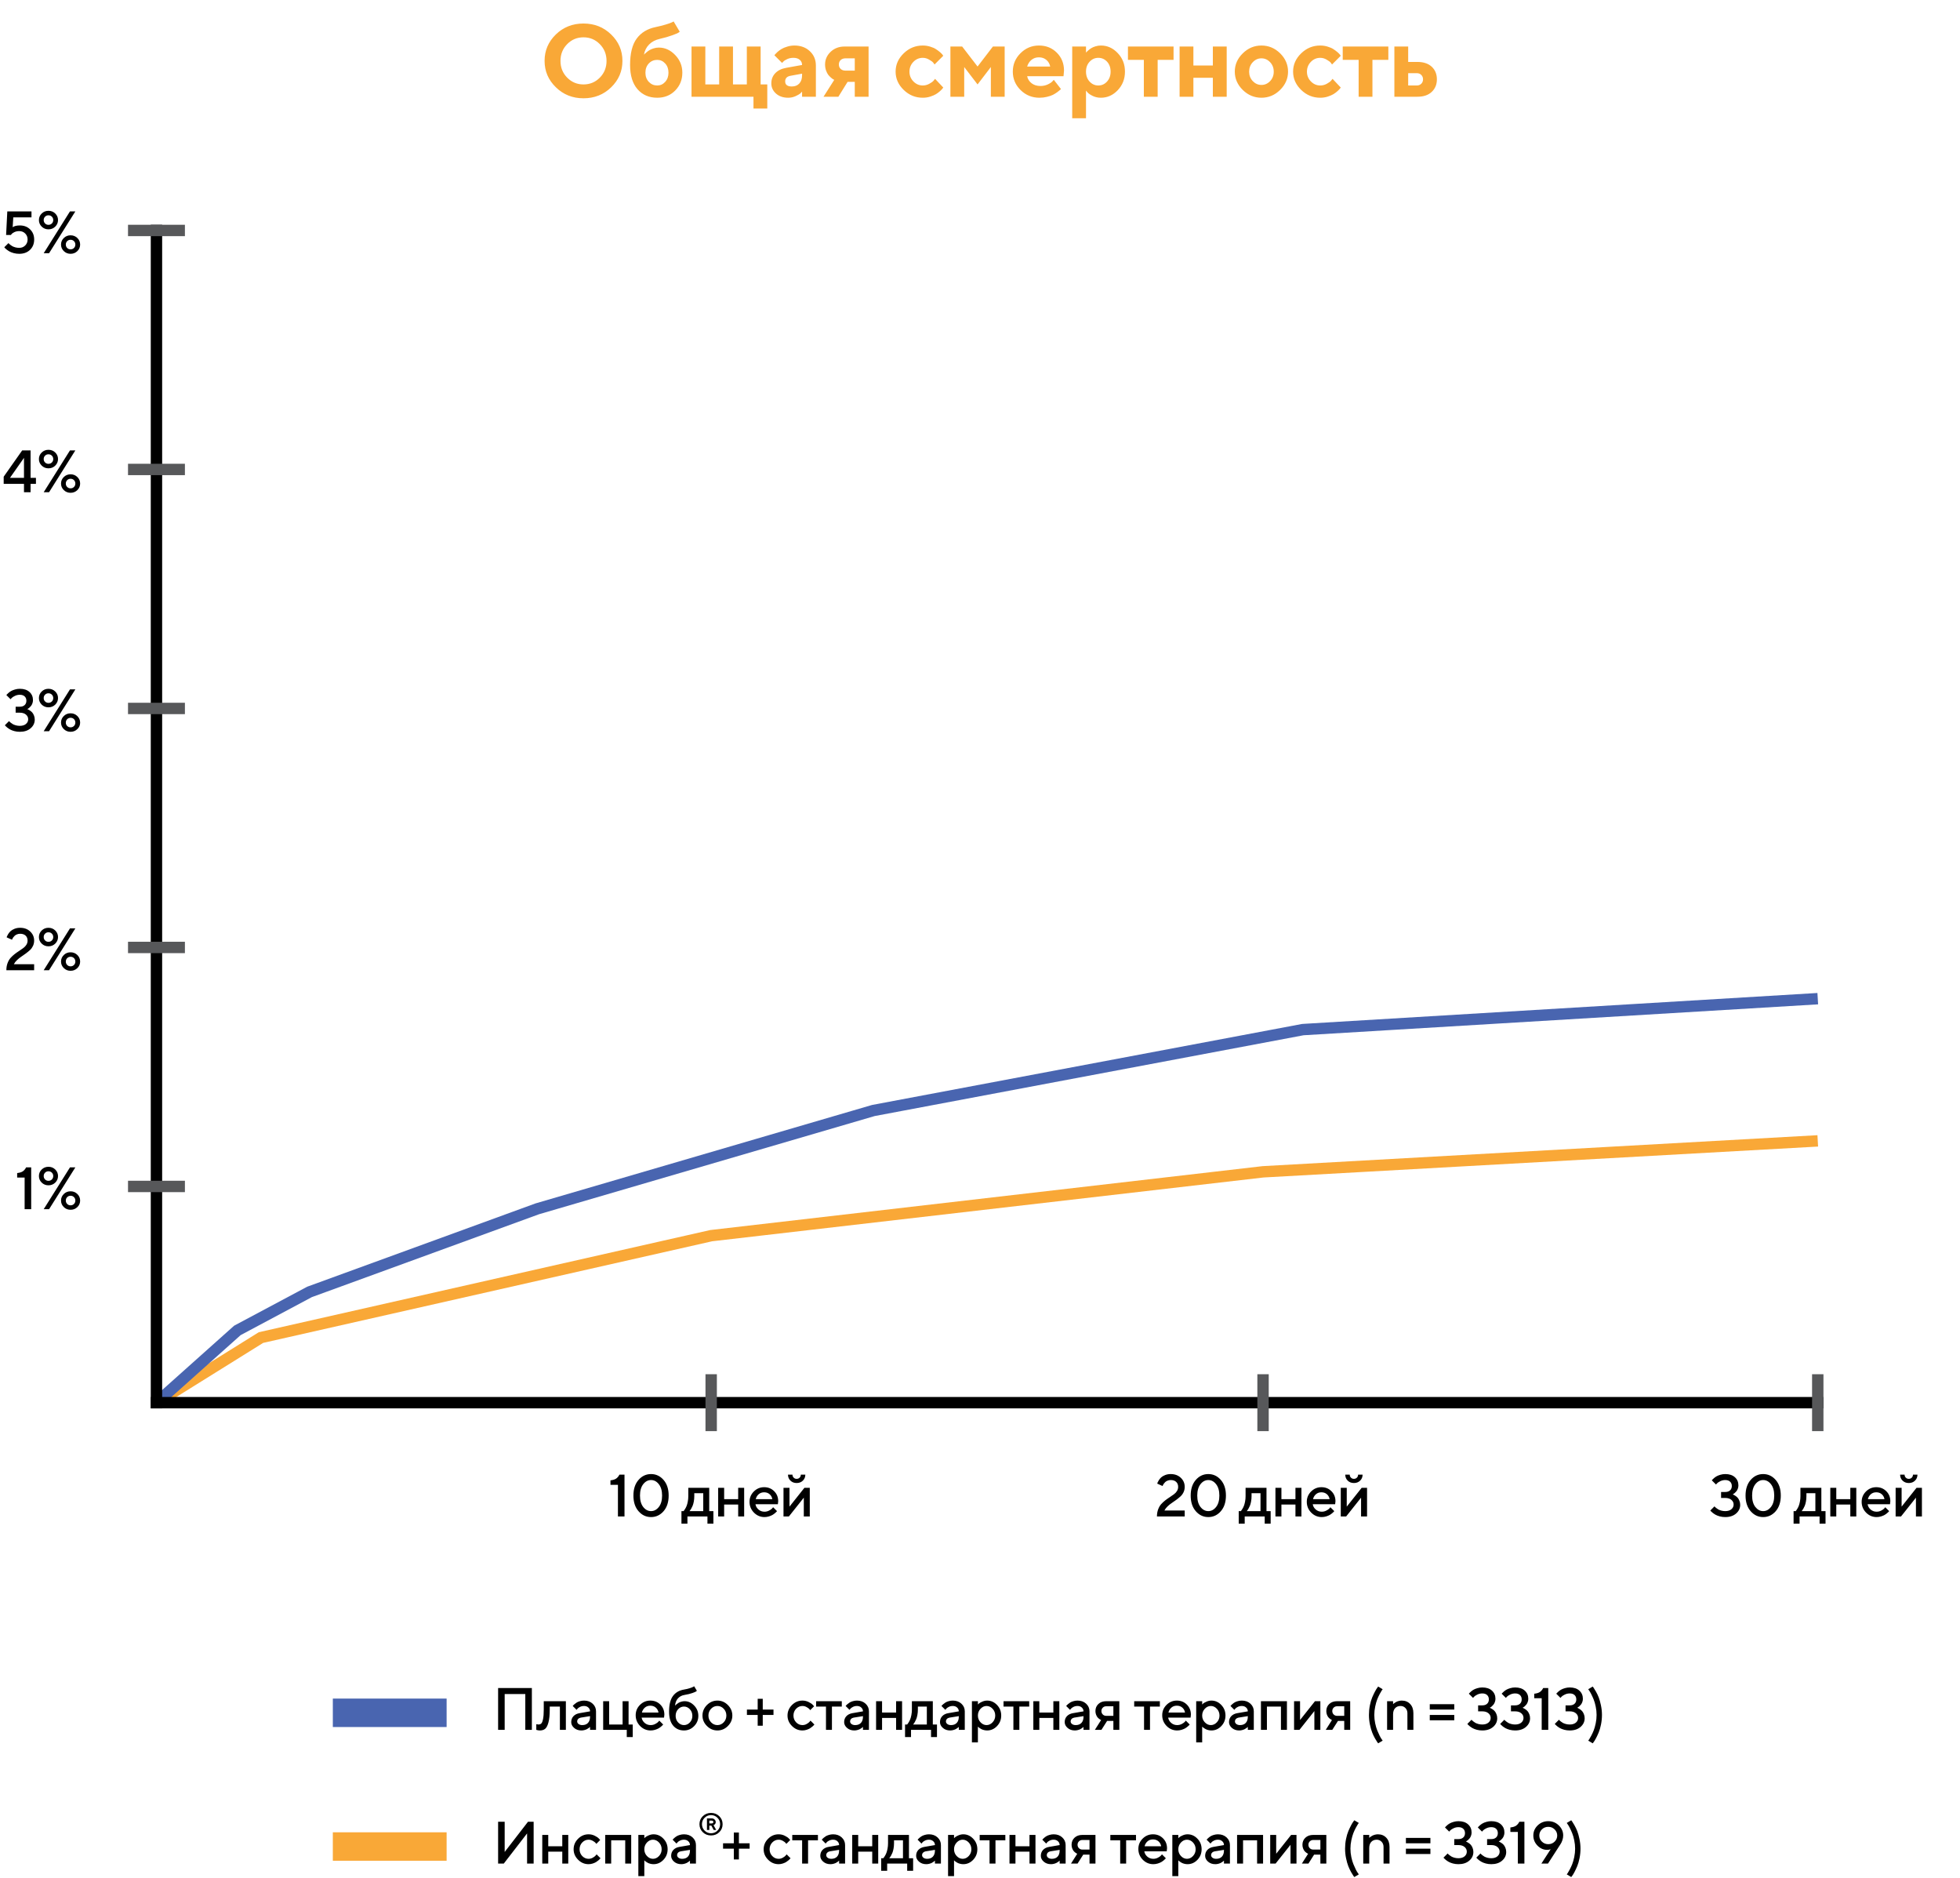<svg width="689" height="660" viewBox="0 0 689 660" fill="none" xmlns="http://www.w3.org/2000/svg">
<path d="M55 493L91.737 470.113L250 434.299L444 411.859L639 400.984" stroke="#F9A837" stroke-width="4"/>
<path d="M55 493.016L83.438 467.607L108.814 454.069L188.868 424.868L307 390.315L458 361.875L639 351" stroke="#4965B0" stroke-width="4"/>
<rect x="53" y="79" width="4" height="416" fill="black"/>
<rect x="53" y="491" width="588" height="4" fill="black"/>
<path d="M217.746 518.296H219.53V533H217.223V521.875H214.598V520.295C215.48 520.2 216.15 519.991 216.608 519.67C217.073 519.342 217.452 518.884 217.746 518.296ZM224.461 531.144C223.265 529.777 222.666 527.945 222.666 525.648C222.666 523.351 223.265 521.519 224.461 520.152C225.657 518.778 227.123 518.091 228.86 518.091C230.596 518.091 232.062 518.778 233.259 520.152C234.455 521.519 235.053 523.351 235.053 525.648C235.053 527.945 234.455 529.78 233.259 531.154C232.062 532.521 230.596 533.205 228.86 533.205C227.123 533.205 225.657 532.518 224.461 531.144ZM231.608 529.647C232.367 528.676 232.746 527.343 232.746 525.648C232.746 523.953 232.363 522.62 231.598 521.649C230.839 520.678 229.926 520.193 228.86 520.193C227.793 520.193 226.877 520.678 226.112 521.649C225.353 522.62 224.974 523.953 224.974 525.648C224.974 527.343 225.353 528.68 226.112 529.657C226.877 530.628 227.793 531.113 228.86 531.113C229.926 531.113 230.842 530.625 231.608 529.647ZM239.551 531.113H240.279C240.32 531.072 240.378 531.007 240.454 530.918C240.536 530.823 240.672 530.614 240.864 530.293C241.062 529.972 241.233 529.626 241.376 529.257C241.527 528.881 241.66 528.389 241.776 527.781C241.899 527.172 241.961 526.533 241.961 525.863V522.92H249.313V531.113H250.779V535.522H248.688V533H241.653V535.522H239.551V531.113ZM244.063 524.807V525.863C244.063 526.533 244.005 527.169 243.889 527.771C243.779 528.372 243.639 528.871 243.468 529.268C243.304 529.657 243.137 529.996 242.966 530.283C242.802 530.57 242.665 530.775 242.556 530.898L242.381 531.113H247.211V524.807H244.063ZM254.561 528.796V533H252.459V522.92H254.561V526.909H259.493V522.92H261.595V533H259.493V528.796H254.561ZM273.447 528.693H265.572C265.682 529.404 266.03 530.02 266.618 530.539C267.213 531.059 267.917 531.318 268.731 531.318C269.318 531.318 269.865 531.185 270.371 530.918C270.884 530.652 271.246 530.392 271.458 530.139L271.776 529.75L273.14 531.113C273.099 531.168 273.034 531.247 272.945 531.349C272.863 531.445 272.682 531.612 272.401 531.852C272.121 532.084 271.824 532.292 271.509 532.477C271.195 532.655 270.785 532.822 270.279 532.979C269.78 533.13 269.264 533.205 268.731 533.205C267.302 533.205 266.068 532.682 265.029 531.636C263.997 530.583 263.481 529.322 263.481 527.853C263.481 526.438 263.983 525.228 264.988 524.223C266 523.211 267.21 522.705 268.618 522.705C270.033 522.705 271.209 523.177 272.145 524.12C273.088 525.057 273.56 526.232 273.56 527.647L273.447 528.693ZM268.618 524.5C267.859 524.5 267.22 524.725 266.7 525.176C266.188 525.621 265.842 526.198 265.665 526.909H271.499C271.376 526.198 271.058 525.621 270.545 525.176C270.033 524.725 269.39 524.5 268.618 524.5ZM282.777 522.92H284.663V533H282.561V526.386L277.311 533H275.425V522.92H277.527V529.534L282.777 522.92ZM278.993 519.342C279.273 519.629 279.622 519.772 280.039 519.772C280.463 519.772 280.815 519.632 281.095 519.352C281.375 519.072 281.515 518.72 281.515 518.296H283.095C283.095 519.137 282.807 519.837 282.233 520.398C281.659 520.958 280.931 521.239 280.049 521.239C279.167 521.239 278.439 520.958 277.865 520.398C277.291 519.837 277.004 519.137 277.004 518.296H278.573C278.573 518.713 278.713 519.062 278.993 519.342Z" fill="black"/>
<path d="M416.463 533H406.701C406.701 532.091 406.838 531.267 407.112 530.529C407.385 529.784 407.74 529.165 408.178 528.673C408.622 528.181 409.108 527.729 409.634 527.319C410.167 526.909 410.697 526.537 411.223 526.202C411.75 525.86 412.232 525.525 412.669 525.197C413.113 524.869 413.472 524.486 413.746 524.048C414.019 523.604 414.156 523.122 414.156 522.603C414.156 521.857 413.924 521.27 413.459 520.839C413.001 520.408 412.358 520.193 411.531 520.193C411.128 520.193 410.748 520.268 410.393 520.418C410.044 520.562 409.771 520.736 409.572 520.941C409.381 521.14 409.21 521.341 409.06 521.546C408.916 521.751 408.817 521.929 408.762 522.08L408.691 522.295L406.804 521.454C406.831 521.358 406.869 521.235 406.917 521.085C406.971 520.935 407.115 520.668 407.347 520.285C407.587 519.902 407.863 519.564 408.178 519.27C408.492 518.976 408.947 518.706 409.542 518.46C410.136 518.214 410.799 518.091 411.531 518.091C412.973 518.091 414.156 518.525 415.079 519.393C416.002 520.261 416.463 521.331 416.463 522.603C416.463 523.272 416.326 523.895 416.053 524.469C415.779 525.043 415.431 525.525 415.007 525.915C414.59 526.297 414.108 526.694 413.561 527.104C413.021 527.507 412.495 527.876 411.982 528.211C411.469 528.546 410.964 528.95 410.465 529.421C409.972 529.886 409.593 530.378 409.326 530.898H416.463V533ZM420.358 531.144C419.162 529.777 418.563 527.945 418.563 525.648C418.563 523.351 419.162 521.519 420.358 520.152C421.554 518.778 423.02 518.091 424.757 518.091C426.493 518.091 427.959 518.778 429.156 520.152C430.352 521.519 430.95 523.351 430.95 525.648C430.95 527.945 430.352 529.78 429.156 531.154C427.959 532.521 426.493 533.205 424.757 533.205C423.02 533.205 421.554 532.518 420.358 531.144ZM427.505 529.647C428.264 528.676 428.643 527.343 428.643 525.648C428.643 523.953 428.26 522.62 427.495 521.649C426.736 520.678 425.823 520.193 424.757 520.193C423.69 520.193 422.774 520.678 422.009 521.649C421.25 522.62 420.871 523.953 420.871 525.648C420.871 527.343 421.25 528.68 422.009 529.657C422.774 530.628 423.69 531.113 424.757 531.113C425.823 531.113 426.739 530.625 427.505 529.647ZM435.448 531.113H436.176C436.217 531.072 436.275 531.007 436.351 530.918C436.433 530.823 436.569 530.614 436.761 530.293C436.959 529.972 437.13 529.626 437.273 529.257C437.424 528.881 437.557 528.389 437.673 527.781C437.796 527.172 437.858 526.533 437.858 525.863V522.92H445.21V531.113H446.676V535.522H444.584V533H437.55V535.522H435.448V531.113ZM439.96 524.807V525.863C439.96 526.533 439.902 527.169 439.786 527.771C439.676 528.372 439.536 528.871 439.365 529.268C439.201 529.657 439.034 529.996 438.863 530.283C438.699 530.57 438.562 530.775 438.453 530.898L438.278 531.113H443.108V524.807H439.96ZM450.458 528.796V533H448.356V522.92H450.458V526.909H455.39V522.92H457.492V533H455.39V528.796H450.458ZM469.344 528.693H461.469C461.579 529.404 461.927 530.02 462.515 530.539C463.11 531.059 463.814 531.318 464.627 531.318C465.215 531.318 465.762 531.185 466.268 530.918C466.781 530.652 467.143 530.392 467.355 530.139L467.673 529.75L469.037 531.113C468.996 531.168 468.931 531.247 468.842 531.349C468.76 531.445 468.579 531.612 468.298 531.852C468.018 532.084 467.721 532.292 467.406 532.477C467.092 532.655 466.682 532.822 466.176 532.979C465.677 533.13 465.161 533.205 464.627 533.205C463.199 533.205 461.965 532.682 460.926 531.636C459.894 530.583 459.377 529.322 459.377 527.853C459.377 526.438 459.88 525.228 460.885 524.223C461.897 523.211 463.106 522.705 464.515 522.705C465.93 522.705 467.106 523.177 468.042 524.12C468.985 525.057 469.457 526.232 469.457 527.647L469.344 528.693ZM464.515 524.5C463.756 524.5 463.117 524.725 462.597 525.176C462.085 525.621 461.739 526.198 461.562 526.909H467.396C467.273 526.198 466.955 525.621 466.442 525.176C465.93 524.725 465.287 524.5 464.515 524.5ZM478.674 522.92H480.56V533H478.458V526.386L473.208 533H471.322V522.92H473.424V529.534L478.674 522.92ZM474.89 519.342C475.17 519.629 475.519 519.772 475.936 519.772C476.36 519.772 476.712 519.632 476.992 519.352C477.272 519.072 477.412 518.72 477.412 518.296H478.992C478.992 519.137 478.704 519.837 478.13 520.398C477.556 520.958 476.828 521.239 475.946 521.239C475.064 521.239 474.336 520.958 473.762 520.398C473.188 519.837 472.901 519.137 472.901 518.296H474.47C474.47 518.713 474.61 519.062 474.89 519.342Z" fill="black"/>
<path d="M609.105 525.228C609.173 525.255 609.265 525.296 609.382 525.351C609.505 525.398 609.716 525.521 610.017 525.72C610.318 525.911 610.585 526.133 610.817 526.386C611.049 526.639 611.258 526.991 611.443 527.442C611.634 527.887 611.73 528.375 611.73 528.909C611.73 530.112 611.248 531.13 610.284 531.964C609.327 532.792 608.059 533.205 606.48 533.205C605.81 533.205 605.174 533.126 604.572 532.969C603.971 532.805 603.472 532.614 603.075 532.395C602.686 532.169 602.347 531.944 602.06 531.718C601.773 531.493 601.565 531.305 601.435 531.154L601.23 530.898L602.696 529.432C602.723 529.473 602.771 529.534 602.84 529.616C602.915 529.691 603.072 529.828 603.311 530.026C603.55 530.218 603.8 530.389 604.06 530.539C604.326 530.683 604.675 530.816 605.106 530.939C605.543 531.055 606.001 531.113 606.48 531.113C607.389 531.113 608.107 530.895 608.633 530.457C609.159 530.013 609.423 529.462 609.423 528.806C609.423 528.143 609.159 527.593 608.633 527.155C608.107 526.711 607.389 526.489 606.48 526.489H605.013V524.387H606.48C607.204 524.387 607.768 524.199 608.172 523.823C608.582 523.447 608.787 522.938 608.787 522.295C608.787 521.646 608.582 521.133 608.172 520.757C607.768 520.381 607.204 520.193 606.48 520.193C605.864 520.193 605.283 520.326 604.737 520.593C604.19 520.859 603.803 521.116 603.578 521.362L603.229 521.762L601.753 520.295C601.794 520.241 601.855 520.166 601.937 520.07C602.026 519.967 602.217 519.786 602.511 519.526C602.805 519.267 603.12 519.044 603.455 518.86C603.79 518.668 604.231 518.494 604.778 518.337C605.324 518.173 605.892 518.091 606.48 518.091C607.922 518.091 609.053 518.463 609.874 519.208C610.694 519.947 611.104 520.904 611.104 522.08C611.104 522.483 611.032 522.873 610.889 523.249C610.752 523.618 610.585 523.918 610.386 524.151C610.188 524.383 609.993 524.585 609.802 524.756C609.617 524.92 609.453 525.036 609.31 525.104L609.105 525.228ZM615.409 531.144C614.213 529.777 613.615 527.945 613.615 525.648C613.615 523.351 614.213 521.519 615.409 520.152C616.605 518.778 618.072 518.091 619.808 518.091C621.544 518.091 623.011 518.778 624.207 520.152C625.403 521.519 626.001 523.351 626.001 525.648C626.001 527.945 625.403 529.78 624.207 531.154C623.011 532.521 621.544 533.205 619.808 533.205C618.072 533.205 616.605 532.518 615.409 531.144ZM622.556 529.647C623.315 528.676 623.694 527.343 623.694 525.648C623.694 523.953 623.311 522.62 622.546 521.649C621.787 520.678 620.874 520.193 619.808 520.193C618.742 520.193 617.826 520.678 617.06 521.649C616.301 522.62 615.922 523.953 615.922 525.648C615.922 527.343 616.301 528.68 617.06 529.657C617.826 530.628 618.742 531.113 619.808 531.113C620.874 531.113 621.79 530.625 622.556 529.647ZM630.5 531.113H631.228C631.269 531.072 631.327 531.007 631.402 530.918C631.484 530.823 631.621 530.614 631.812 530.293C632.01 529.972 632.181 529.626 632.325 529.257C632.475 528.881 632.608 528.389 632.725 527.781C632.848 527.172 632.909 526.533 632.909 525.863V522.92H640.261V531.113H641.728V535.522H639.636V533H632.602V535.522H630.5V531.113ZM635.011 524.807V525.863C635.011 526.533 634.953 527.169 634.837 527.771C634.728 528.372 634.587 528.871 634.417 529.268C634.252 529.657 634.085 529.996 633.914 530.283C633.75 530.57 633.613 530.775 633.504 530.898L633.33 531.113H638.159V524.807H635.011ZM645.51 528.796V533H643.407V522.92H645.51V526.909H650.442V522.92H652.544V533H650.442V528.796H645.51ZM664.396 528.693H656.521C656.63 529.404 656.979 530.02 657.566 530.539C658.161 531.059 658.865 531.318 659.679 531.318C660.267 531.318 660.814 531.185 661.319 530.918C661.832 530.652 662.194 530.392 662.406 530.139L662.724 529.75L664.088 531.113C664.047 531.168 663.982 531.247 663.893 531.349C663.811 531.445 663.63 531.612 663.35 531.852C663.069 532.084 662.772 532.292 662.458 532.477C662.143 532.655 661.733 532.822 661.227 532.979C660.728 533.13 660.212 533.205 659.679 533.205C658.25 533.205 657.016 532.682 655.977 531.636C654.945 530.583 654.429 529.322 654.429 527.853C654.429 526.438 654.931 525.228 655.936 524.223C656.948 523.211 658.158 522.705 659.566 522.705C660.981 522.705 662.157 523.177 663.093 524.12C664.037 525.057 664.508 526.232 664.508 527.647L664.396 528.693ZM659.566 524.5C658.807 524.5 658.168 524.725 657.648 525.176C657.136 525.621 656.791 526.198 656.613 526.909H662.447C662.324 526.198 662.006 525.621 661.494 525.176C660.981 524.725 660.338 524.5 659.566 524.5ZM673.725 522.92H675.612V533H673.51V526.386L668.26 533H666.373V522.92H668.475V529.534L673.725 522.92ZM669.941 519.342C670.221 519.629 670.57 519.772 670.987 519.772C671.411 519.772 671.763 519.632 672.043 519.352C672.324 519.072 672.464 518.72 672.464 518.296H674.043C674.043 519.137 673.756 519.837 673.181 520.398C672.607 520.958 671.879 521.239 670.997 521.239C670.116 521.239 669.388 520.958 668.813 520.398C668.239 519.837 667.952 519.137 667.952 518.296H669.521C669.521 518.713 669.661 519.062 669.941 519.342Z" fill="black"/>
<path d="M12.001 341H2.239C2.239 340.091 2.376 339.267 2.649 338.529C2.923 337.784 3.278 337.165 3.716 336.673C4.16 336.181 4.645 335.729 5.172 335.319C5.705 334.909 6.235 334.537 6.761 334.202C7.287 333.86 7.769 333.525 8.207 333.197C8.651 332.869 9.01 332.486 9.283 332.048C9.557 331.604 9.694 331.122 9.694 330.603C9.694 329.857 9.461 329.27 8.996 328.839C8.538 328.408 7.896 328.193 7.069 328.193C6.665 328.193 6.286 328.268 5.93 328.418C5.582 328.562 5.308 328.736 5.11 328.941C4.919 329.14 4.748 329.341 4.597 329.546C4.454 329.751 4.355 329.929 4.3 330.08L4.228 330.295L2.342 329.454C2.369 329.358 2.406 329.235 2.454 329.085C2.509 328.935 2.653 328.668 2.885 328.285C3.124 327.902 3.401 327.564 3.716 327.27C4.03 326.976 4.485 326.706 5.079 326.46C5.674 326.214 6.337 326.091 7.069 326.091C8.511 326.091 9.694 326.525 10.616 327.393C11.539 328.261 12.001 329.331 12.001 330.603C12.001 331.272 11.864 331.895 11.591 332.469C11.317 333.043 10.969 333.525 10.545 333.915C10.128 334.297 9.646 334.694 9.099 335.104C8.559 335.507 8.032 335.876 7.52 336.211C7.007 336.546 6.501 336.95 6.002 337.421C5.51 337.886 5.131 338.378 4.864 338.898H12.001V341ZM19.423 327.044C20.072 327.68 20.397 328.446 20.397 329.341C20.397 330.237 20.072 331.006 19.423 331.648C18.773 332.284 17.977 332.602 17.034 332.602C16.097 332.602 15.304 332.284 14.655 331.648C14.005 331.006 13.681 330.237 13.681 329.341C13.681 328.446 14.005 327.68 14.655 327.044C15.304 326.409 16.097 326.091 17.034 326.091C17.977 326.091 18.773 326.409 19.423 327.044ZM15.844 328.152C15.523 328.473 15.362 328.873 15.362 329.352C15.362 329.823 15.523 330.22 15.844 330.541C16.166 330.862 16.562 331.023 17.034 331.023C17.512 331.023 17.912 330.862 18.233 330.541C18.555 330.22 18.715 329.823 18.715 329.352C18.715 328.873 18.555 328.473 18.233 328.152C17.912 327.831 17.512 327.67 17.034 327.67C16.562 327.67 16.166 327.831 15.844 328.152ZM15.362 341L24.601 326.296H26.488L17.249 341H15.362ZM22.427 340.251C21.778 339.616 21.453 338.85 21.453 337.955C21.453 337.059 21.778 336.293 22.427 335.658C23.077 335.022 23.87 334.704 24.806 334.704C25.75 334.704 26.546 335.022 27.195 335.658C27.845 336.293 28.169 337.059 28.169 337.955C28.169 338.85 27.845 339.616 27.195 340.251C26.546 340.887 25.75 341.205 24.806 341.205C23.87 341.205 23.077 340.887 22.427 340.251ZM26.006 339.154C26.327 338.833 26.488 338.433 26.488 337.955C26.488 337.476 26.327 337.076 26.006 336.755C25.685 336.434 25.285 336.273 24.806 336.273C24.334 336.273 23.938 336.434 23.617 336.755C23.295 337.076 23.135 337.476 23.135 337.955C23.135 338.433 23.295 338.833 23.617 339.154C23.938 339.476 24.334 339.636 24.806 339.636C25.285 339.636 25.685 339.476 26.006 339.154Z" fill="black"/>
<path d="M9.181 410.296H10.965V425H8.658V413.875H6.033V412.295C6.915 412.2 7.585 411.991 8.043 411.67C8.508 411.342 8.887 410.884 9.181 410.296ZM19.423 411.044C20.072 411.68 20.397 412.446 20.397 413.341C20.397 414.237 20.072 415.006 19.423 415.648C18.773 416.284 17.977 416.602 17.034 416.602C16.097 416.602 15.304 416.284 14.655 415.648C14.005 415.006 13.681 414.237 13.681 413.341C13.681 412.446 14.005 411.68 14.655 411.044C15.304 410.409 16.097 410.091 17.034 410.091C17.977 410.091 18.773 410.409 19.423 411.044ZM15.844 412.152C15.523 412.473 15.362 412.873 15.362 413.352C15.362 413.823 15.523 414.22 15.844 414.541C16.166 414.862 16.562 415.023 17.034 415.023C17.512 415.023 17.912 414.862 18.233 414.541C18.555 414.22 18.715 413.823 18.715 413.352C18.715 412.873 18.555 412.473 18.233 412.152C17.912 411.831 17.512 411.67 17.034 411.67C16.562 411.67 16.166 411.831 15.844 412.152ZM15.362 425L24.601 410.296H26.488L17.249 425H15.362ZM22.427 424.251C21.778 423.616 21.453 422.85 21.453 421.955C21.453 421.059 21.778 420.293 22.427 419.658C23.077 419.022 23.87 418.704 24.806 418.704C25.75 418.704 26.546 419.022 27.195 419.658C27.845 420.293 28.169 421.059 28.169 421.955C28.169 422.85 27.845 423.616 27.195 424.251C26.546 424.887 25.75 425.205 24.806 425.205C23.87 425.205 23.077 424.887 22.427 424.251ZM26.006 423.154C26.327 422.833 26.488 422.433 26.488 421.955C26.488 421.476 26.327 421.076 26.006 420.755C25.685 420.434 25.285 420.273 24.806 420.273C24.334 420.273 23.938 420.434 23.617 420.755C23.295 421.076 23.135 421.476 23.135 421.955C23.135 422.433 23.295 422.833 23.617 423.154C23.938 423.476 24.334 423.636 24.806 423.636C25.285 423.636 25.685 423.476 26.006 423.154Z" fill="black"/>
<path d="M9.591 249.228C9.659 249.255 9.752 249.296 9.868 249.351C9.991 249.398 10.203 249.521 10.504 249.72C10.804 249.911 11.071 250.133 11.303 250.386C11.536 250.639 11.744 250.991 11.929 251.442C12.12 251.887 12.216 252.375 12.216 252.909C12.216 254.112 11.734 255.13 10.77 255.964C9.813 256.792 8.545 257.205 6.966 257.205C6.296 257.205 5.66 257.126 5.059 256.969C4.457 256.805 3.958 256.614 3.562 256.395C3.172 256.169 2.834 255.944 2.547 255.718C2.26 255.493 2.051 255.305 1.921 255.154L1.716 254.898L3.182 253.432C3.21 253.473 3.258 253.534 3.326 253.616C3.401 253.691 3.558 253.828 3.798 254.026C4.037 254.218 4.286 254.389 4.546 254.539C4.813 254.683 5.161 254.816 5.592 254.939C6.03 255.055 6.488 255.113 6.966 255.113C7.875 255.113 8.593 254.895 9.119 254.457C9.646 254.013 9.909 253.462 9.909 252.806C9.909 252.143 9.646 251.593 9.119 251.155C8.593 250.711 7.875 250.489 6.966 250.489H5.5V248.387H6.966C7.691 248.387 8.255 248.199 8.658 247.823C9.068 247.447 9.273 246.938 9.273 246.295C9.273 245.646 9.068 245.133 8.658 244.757C8.255 244.381 7.691 244.193 6.966 244.193C6.351 244.193 5.77 244.326 5.223 244.593C4.676 244.859 4.29 245.116 4.064 245.362L3.716 245.762L2.239 244.295C2.28 244.241 2.342 244.166 2.424 244.07C2.512 243.967 2.704 243.786 2.998 243.526C3.292 243.267 3.606 243.044 3.941 242.86C4.276 242.668 4.717 242.494 5.264 242.337C5.811 242.173 6.378 242.091 6.966 242.091C8.408 242.091 9.54 242.463 10.36 243.208C11.18 243.947 11.591 244.904 11.591 246.08C11.591 246.483 11.519 246.873 11.375 247.249C11.239 247.618 11.071 247.918 10.873 248.151C10.675 248.383 10.48 248.585 10.288 248.756C10.104 248.92 9.94 249.036 9.796 249.104L9.591 249.228ZM19.423 243.044C20.072 243.68 20.397 244.446 20.397 245.341C20.397 246.237 20.072 247.006 19.423 247.648C18.773 248.284 17.977 248.602 17.034 248.602C16.097 248.602 15.304 248.284 14.655 247.648C14.005 247.006 13.681 246.237 13.681 245.341C13.681 244.446 14.005 243.68 14.655 243.044C15.304 242.409 16.097 242.091 17.034 242.091C17.977 242.091 18.773 242.409 19.423 243.044ZM15.844 244.152C15.523 244.473 15.362 244.873 15.362 245.352C15.362 245.823 15.523 246.22 15.844 246.541C16.166 246.862 16.562 247.023 17.034 247.023C17.512 247.023 17.912 246.862 18.233 246.541C18.555 246.22 18.715 245.823 18.715 245.352C18.715 244.873 18.555 244.473 18.233 244.152C17.912 243.831 17.512 243.67 17.034 243.67C16.562 243.67 16.166 243.831 15.844 244.152ZM15.362 257L24.601 242.296H26.488L17.249 257H15.362ZM22.427 256.251C21.778 255.616 21.453 254.85 21.453 253.955C21.453 253.059 21.778 252.293 22.427 251.658C23.077 251.022 23.87 250.704 24.806 250.704C25.75 250.704 26.546 251.022 27.195 251.658C27.845 252.293 28.169 253.059 28.169 253.955C28.169 254.85 27.845 255.616 27.195 256.251C26.546 256.887 25.75 257.205 24.806 257.205C23.87 257.205 23.077 256.887 22.427 256.251ZM26.006 255.154C26.327 254.833 26.488 254.433 26.488 253.955C26.488 253.476 26.327 253.076 26.006 252.755C25.685 252.434 25.285 252.273 24.806 252.273C24.334 252.273 23.938 252.434 23.617 252.755C23.295 253.076 23.135 253.476 23.135 253.955C23.135 254.433 23.295 254.833 23.617 255.154C23.938 255.476 24.334 255.636 24.806 255.636C25.285 255.636 25.685 255.476 26.006 255.154Z" fill="black"/>
<path d="M10.75 167.955H12.636V170.057H10.75V173H8.432V170.057H1.296V167.545L7.807 158.296H10.75V167.955ZM8.432 167.955V160.921L3.5 167.955H8.432ZM19.423 159.044C20.072 159.68 20.397 160.446 20.397 161.341C20.397 162.237 20.072 163.006 19.423 163.648C18.773 164.284 17.977 164.602 17.034 164.602C16.097 164.602 15.304 164.284 14.655 163.648C14.005 163.006 13.681 162.237 13.681 161.341C13.681 160.446 14.005 159.68 14.655 159.044C15.304 158.409 16.097 158.091 17.034 158.091C17.977 158.091 18.773 158.409 19.423 159.044ZM15.844 160.152C15.523 160.473 15.362 160.873 15.362 161.352C15.362 161.823 15.523 162.22 15.844 162.541C16.166 162.862 16.562 163.023 17.034 163.023C17.512 163.023 17.912 162.862 18.233 162.541C18.555 162.22 18.715 161.823 18.715 161.352C18.715 160.873 18.555 160.473 18.233 160.152C17.912 159.831 17.512 159.67 17.034 159.67C16.562 159.67 16.166 159.831 15.844 160.152ZM15.362 173L24.601 158.296H26.488L17.249 173H15.362ZM22.427 172.251C21.778 171.616 21.453 170.85 21.453 169.955C21.453 169.059 21.778 168.293 22.427 167.658C23.077 167.022 23.87 166.704 24.806 166.704C25.75 166.704 26.546 167.022 27.195 167.658C27.845 168.293 28.169 169.059 28.169 169.955C28.169 170.85 27.845 171.616 27.195 172.251C26.546 172.887 25.75 173.205 24.806 173.205C23.87 173.205 23.077 172.887 22.427 172.251ZM26.006 171.154C26.327 170.833 26.488 170.433 26.488 169.955C26.488 169.476 26.327 169.076 26.006 168.755C25.685 168.434 25.285 168.273 24.806 168.273C24.334 168.273 23.938 168.434 23.617 168.755C23.295 169.076 23.135 169.476 23.135 169.955C23.135 170.433 23.295 170.833 23.617 171.154C23.938 171.476 24.334 171.636 24.806 171.636C25.285 171.636 25.685 171.476 26.006 171.154Z" fill="black"/>
<path d="M6.976 79.238C8.446 79.238 9.653 79.703 10.596 80.633C11.539 81.562 12.011 82.742 12.011 84.17C12.011 85.654 11.529 86.864 10.565 87.8C9.601 88.737 8.333 89.205 6.761 89.205C6.091 89.205 5.455 89.126 4.854 88.969C4.252 88.805 3.753 88.614 3.357 88.395C2.967 88.169 2.629 87.944 2.342 87.718C2.054 87.493 1.849 87.305 1.726 87.154L1.511 86.898L2.988 85.432C3.015 85.473 3.063 85.534 3.131 85.616C3.199 85.691 3.353 85.828 3.593 86.026C3.832 86.218 4.085 86.389 4.351 86.539C4.618 86.683 4.967 86.816 5.397 86.939C5.835 87.055 6.289 87.113 6.761 87.113C7.602 87.113 8.302 86.833 8.863 86.272C9.424 85.712 9.704 85.011 9.704 84.17C9.704 83.33 9.424 82.629 8.863 82.068C8.302 81.508 7.602 81.228 6.761 81.228C6.146 81.228 5.592 81.34 5.1 81.566C4.614 81.791 4.28 82.017 4.095 82.243L3.828 82.591H2.147L2.567 74.296H11.068V76.398H4.669L4.454 79.864C5.014 79.447 5.855 79.238 6.976 79.238ZM19.423 75.044C20.072 75.68 20.397 76.446 20.397 77.341C20.397 78.237 20.072 79.006 19.423 79.648C18.773 80.284 17.977 80.602 17.034 80.602C16.097 80.602 15.304 80.284 14.655 79.648C14.005 79.006 13.681 78.237 13.681 77.341C13.681 76.446 14.005 75.68 14.655 75.044C15.304 74.409 16.097 74.091 17.034 74.091C17.977 74.091 18.773 74.409 19.423 75.044ZM15.844 76.152C15.523 76.473 15.362 76.873 15.362 77.352C15.362 77.823 15.523 78.22 15.844 78.541C16.166 78.862 16.562 79.023 17.034 79.023C17.512 79.023 17.912 78.862 18.233 78.541C18.555 78.22 18.715 77.823 18.715 77.352C18.715 76.873 18.555 76.473 18.233 76.152C17.912 75.831 17.512 75.67 17.034 75.67C16.562 75.67 16.166 75.831 15.844 76.152ZM15.362 89L24.601 74.296H26.488L17.249 89H15.362ZM22.427 88.251C21.778 87.616 21.453 86.85 21.453 85.955C21.453 85.059 21.778 84.293 22.427 83.658C23.077 83.022 23.87 82.704 24.806 82.704C25.75 82.704 26.546 83.022 27.195 83.658C27.845 84.293 28.169 85.059 28.169 85.955C28.169 86.85 27.845 87.616 27.195 88.251C26.546 88.887 25.75 89.205 24.806 89.205C23.87 89.205 23.077 88.887 22.427 88.251ZM26.006 87.154C26.327 86.833 26.488 86.433 26.488 85.955C26.488 85.476 26.327 85.076 26.006 84.755C25.685 84.434 25.285 84.273 24.806 84.273C24.334 84.273 23.938 84.434 23.617 84.755C23.295 85.076 23.135 85.476 23.135 85.955C23.135 86.433 23.295 86.833 23.617 87.154C23.938 87.476 24.334 87.636 24.806 87.636C25.285 87.636 25.685 87.476 26.006 87.154Z" fill="black"/>
<rect x="45" y="331" width="20" height="4" fill="#57585A"/>
<rect x="45" y="415" width="20" height="4" fill="#57585A"/>
<rect x="637" y="483" width="4" height="20" fill="#57585A"/>
<rect x="442" y="483" width="4" height="20" fill="#57585A"/>
<rect x="248" y="483" width="4" height="20" fill="#57585A"/>
<rect x="45" y="247" width="20" height="4" fill="#57585A"/>
<rect x="45" y="163" width="20" height="4" fill="#57585A"/>
<rect x="45" y="79" width="20" height="4" fill="#57585A"/>
<path d="M199.381 15.508C197.811 17.113 197.026 19.082 197.026 21.414C197.026 23.734 197.811 25.691 199.381 27.285C200.951 28.879 202.862 29.676 205.112 29.676C207.373 29.676 209.289 28.879 210.86 27.285C212.43 25.691 213.215 23.734 213.215 21.414C213.215 19.082 212.43 17.119 210.86 15.525C209.289 13.92 207.373 13.117 205.112 13.117C202.862 13.117 200.951 13.914 199.381 15.508ZM195.408 30.678C192.76 28.111 191.436 25.018 191.436 21.396C191.436 17.775 192.754 14.682 195.391 12.115C198.039 9.549 201.28 8.266 205.112 8.266C208.955 8.266 212.196 9.549 214.832 12.115C217.481 14.682 218.805 17.775 218.805 21.396C218.805 25.018 217.481 28.117 214.832 30.695C212.196 33.262 208.955 34.545 205.112 34.545C201.28 34.545 198.045 33.256 195.408 30.678ZM239.861 25.545C239.861 28.018 239.029 30.104 237.365 31.803C235.712 33.502 233.603 34.352 231.036 34.352C228.154 34.352 225.839 33.35 224.093 31.346C222.359 29.342 221.491 26.506 221.491 22.838C221.491 18.736 222.271 15.637 223.829 13.539C225.388 11.441 227.609 10.1 230.491 9.514C231.769 9.244 232.935 8.951 233.99 8.635C235.044 8.318 235.777 8.061 236.187 7.861L236.802 7.545L238.947 11.148C238.853 11.242 238.683 11.365 238.437 11.518C238.202 11.67 237.482 11.969 236.275 12.414C235.079 12.859 233.632 13.275 231.933 13.662C230.398 14.002 229.15 14.658 228.189 15.631C227.228 16.592 226.618 17.793 226.361 19.234C226.407 19.164 226.484 19.076 226.589 18.971C226.695 18.865 226.917 18.672 227.257 18.391C227.597 18.098 227.954 17.84 228.329 17.617C228.716 17.383 229.202 17.178 229.788 17.002C230.374 16.814 230.972 16.721 231.581 16.721C233.761 16.721 235.683 17.594 237.347 19.34C239.023 21.074 239.861 23.143 239.861 25.545ZM228.083 22.293C227.286 23.137 226.888 24.221 226.888 25.545C226.888 26.857 227.286 27.936 228.083 28.779C228.88 29.623 229.865 30.045 231.036 30.045C232.138 30.045 233.07 29.623 233.831 28.779C234.605 27.936 234.991 26.857 234.991 25.545C234.991 24.221 234.605 23.143 233.831 22.311C233.07 21.467 232.138 21.045 231.036 21.045C229.865 21.045 228.88 21.461 228.083 22.293ZM243.092 34V16.352H247.944V29.676H252.813V16.352H257.664V29.676H262.534V16.352H267.385V29.676H269.723V38.148H264.871V34H243.092ZM281.954 34V32.207C281.814 32.371 281.615 32.576 281.357 32.822C281.111 33.057 280.566 33.373 279.722 33.772C278.878 34.158 277.999 34.352 277.085 34.352C275.327 34.352 273.898 33.865 272.796 32.893C271.695 31.908 271.144 30.719 271.144 29.324C271.144 27.883 271.607 26.682 272.533 25.721C273.458 24.76 274.736 24.133 276.365 23.84L281.954 22.838C281.954 22.1 281.685 21.496 281.146 21.027C280.607 20.559 279.857 20.324 278.896 20.324C278.099 20.324 277.372 20.477 276.716 20.781C276.06 21.074 275.597 21.379 275.327 21.695L274.923 22.117L272.234 19.428C272.304 19.334 272.398 19.211 272.515 19.059C272.644 18.895 272.919 18.619 273.341 18.232C273.775 17.846 274.243 17.506 274.747 17.213C275.251 16.908 275.913 16.633 276.734 16.387C277.554 16.129 278.392 16 279.247 16C281.474 16 283.29 16.668 284.697 18.004C286.103 19.328 286.806 20.998 286.806 23.014V34H281.954ZM278.351 30.396C279.452 30.396 280.326 30.051 280.97 29.359C281.626 28.656 281.954 27.684 281.954 26.441V25.896L277.999 26.617C276.675 26.828 276.013 27.49 276.013 28.604C276.013 29.799 276.792 30.396 278.351 30.396ZM296.875 16.352H305.33V34H300.479V28.779H297.948L294.713 34H289.493L293.272 28.059C293.178 28.012 293.055 27.953 292.903 27.883C292.762 27.812 292.504 27.619 292.129 27.303C291.766 26.986 291.438 26.646 291.145 26.283C290.864 25.908 290.606 25.398 290.371 24.754C290.149 24.098 290.037 23.4 290.037 22.662C290.037 20.939 290.688 19.457 291.989 18.215C293.301 16.973 294.93 16.352 296.875 16.352ZM300.479 20.5H297.245C296.53 20.5 295.955 20.699 295.522 21.098C295.1 21.496 294.889 22.018 294.889 22.662C294.889 23.307 295.1 23.828 295.522 24.227C295.944 24.625 296.518 24.824 297.245 24.824H300.479V20.5ZM317.664 31.592C315.778 29.764 314.834 27.625 314.834 25.176C314.834 22.727 315.778 20.588 317.664 18.76C319.551 16.92 321.789 16 324.379 16C325.293 16 326.161 16.129 326.981 16.387C327.813 16.633 328.493 16.932 329.02 17.283C329.547 17.623 330.016 17.969 330.426 18.32C330.836 18.672 331.135 18.977 331.323 19.234L331.586 19.604L328.528 22.662C328.434 22.498 328.276 22.281 328.053 22.012C327.842 21.742 327.373 21.396 326.647 20.975C325.932 20.541 325.176 20.324 324.379 20.324C323.102 20.324 322 20.799 321.075 21.748C320.161 22.697 319.704 23.846 319.704 25.193C319.704 26.529 320.166 27.672 321.092 28.621C322.018 29.57 323.114 30.045 324.379 30.045C325.176 30.045 325.932 29.852 326.647 29.465C327.373 29.078 327.901 28.691 328.229 28.305L328.704 27.707L331.586 30.766C331.516 30.859 331.416 30.994 331.288 31.17C331.17 31.334 330.889 31.621 330.444 32.031C329.998 32.43 329.518 32.787 329.002 33.103C328.487 33.408 327.813 33.695 326.981 33.965C326.161 34.223 325.293 34.352 324.379 34.352C321.789 34.352 319.551 33.432 317.664 31.592ZM343.642 29.676L338.949 23.559V34H334.097V16.352H338.228L343.642 23.383L349.039 16.352H353.169V34H348.318V23.559L343.642 29.676ZM373.856 26.793H361.077C361.264 27.754 361.774 28.568 362.606 29.236C363.438 29.893 364.487 30.221 365.752 30.221C366.667 30.221 367.51 30.045 368.284 29.693C369.069 29.33 369.62 28.967 369.936 28.604L370.446 28.059L372.959 31.293L372.643 31.609C372.491 31.762 372.174 32.014 371.694 32.365C371.213 32.717 370.704 33.033 370.165 33.315C369.626 33.584 368.922 33.824 368.055 34.035C367.2 34.246 366.315 34.352 365.401 34.352C362.811 34.352 360.602 33.455 358.774 31.662C356.946 29.857 356.032 27.695 356.032 25.176C356.032 22.656 356.934 20.5 358.739 18.707C360.543 16.902 362.706 16 365.225 16C367.745 16 369.842 16.844 371.518 18.531C373.194 20.207 374.032 22.305 374.032 24.824L373.856 26.793ZM367.844 21.062C367.129 20.453 366.256 20.148 365.225 20.148C364.194 20.148 363.315 20.447 362.588 21.045C361.874 21.643 361.37 22.422 361.077 23.383H369.18C368.993 22.445 368.547 21.672 367.844 21.062ZM386.984 34.352C385.976 34.352 385.033 34.147 384.154 33.736C383.287 33.315 382.671 32.898 382.308 32.488L381.763 31.838V41.559H376.912V16.352H381.763V18.514C381.81 18.443 381.88 18.355 381.974 18.25C382.08 18.145 382.291 17.951 382.607 17.67C382.935 17.377 383.287 17.119 383.662 16.896C384.037 16.662 384.523 16.457 385.121 16.281C385.718 16.094 386.339 16 386.984 16C389.269 16 391.25 16.891 392.925 18.672C394.613 20.441 395.457 22.609 395.457 25.176C395.457 27.742 394.613 29.916 392.925 31.697C391.25 33.467 389.269 34.352 386.984 34.352ZM389.164 21.678C388.32 20.775 387.294 20.324 386.087 20.324C384.892 20.324 383.873 20.781 383.029 21.695C382.185 22.598 381.763 23.758 381.763 25.176C381.763 26.594 382.185 27.76 383.029 28.674C383.873 29.588 384.892 30.045 386.087 30.045C387.294 30.045 388.314 29.588 389.146 28.674C389.99 27.76 390.412 26.594 390.412 25.176C390.412 23.758 389.996 22.592 389.164 21.678ZM396.508 21.045V16.352H412.54V21.045H406.95V34H402.098V21.045H396.508ZM419.515 27.338V34H414.664V16.352H419.515V23.014H426.353V16.352H431.222V34H426.353V27.338H419.515ZM440.395 21.854C439.54 22.756 439.112 23.869 439.112 25.193C439.112 26.506 439.54 27.613 440.395 28.516C441.251 29.406 442.264 29.852 443.436 29.852C444.608 29.852 445.622 29.406 446.477 28.516C447.333 27.613 447.76 26.506 447.76 25.193C447.76 23.869 447.333 22.756 446.477 21.854C445.622 20.951 444.608 20.5 443.436 20.5C442.264 20.5 441.251 20.951 440.395 21.854ZM450.01 18.742C451.862 20.582 452.788 22.727 452.788 25.176C452.788 27.625 451.856 29.77 449.993 31.609C448.141 33.438 445.956 34.352 443.436 34.352C440.917 34.352 438.725 33.438 436.862 31.609C434.999 29.77 434.067 27.625 434.067 25.176C434.067 22.727 434.999 20.588 436.862 18.76C438.725 16.92 440.917 16 443.436 16C445.956 16 448.147 16.914 450.01 18.742ZM457.39 31.592C455.504 29.764 454.56 27.625 454.56 25.176C454.56 22.727 455.504 20.588 457.39 18.76C459.277 16.92 461.515 16 464.105 16C465.019 16 465.886 16.129 466.707 16.387C467.539 16.633 468.218 16.932 468.746 17.283C469.273 17.623 469.742 17.969 470.152 18.32C470.562 18.672 470.861 18.977 471.049 19.234L471.312 19.604L468.254 22.662C468.16 22.498 468.002 22.281 467.779 22.012C467.568 21.742 467.099 21.396 466.373 20.975C465.658 20.541 464.902 20.324 464.105 20.324C462.828 20.324 461.726 20.799 460.8 21.748C459.886 22.697 459.429 23.846 459.429 25.193C459.429 26.529 459.892 27.672 460.818 28.621C461.744 29.57 462.84 30.045 464.105 30.045C464.902 30.045 465.658 29.852 466.373 29.465C467.099 29.078 467.627 28.691 467.955 28.305L468.429 27.707L471.312 30.766C471.242 30.859 471.142 30.994 471.013 31.17C470.896 31.334 470.615 31.621 470.17 32.031C469.724 32.43 469.244 32.787 468.728 33.103C468.213 33.408 467.539 33.695 466.707 33.965C465.886 34.223 465.019 34.352 464.105 34.352C461.515 34.352 459.277 33.432 457.39 31.592ZM472.012 21.045V16.352H488.044V21.045H482.454V34H477.602V21.045H472.012ZM495.019 30.045H498.078C498.699 30.045 499.215 29.84 499.625 29.43C500.035 29.02 500.24 28.504 500.24 27.883C500.24 27.262 500.035 26.746 499.625 26.336C499.226 25.926 498.711 25.721 498.078 25.721H495.019V30.045ZM503.299 23.453C504.506 24.578 505.109 26.055 505.109 27.883C505.109 29.699 504.5 31.176 503.281 32.312C502.074 33.438 500.404 34 498.271 34H490.168V16.352H495.019V21.766H498.271C500.404 21.766 502.08 22.328 503.299 23.453Z" fill="#F9A837"/>
<path d="M186.966 593.296V608H184.659V595.398H177.409V608H175.102V593.296H186.966ZM191.148 597.92H198.92V608H196.818V599.807H193.25V600.863C193.25 602.784 193.096 604.302 192.788 605.416C192.488 606.523 192.098 607.265 191.619 607.641C191.148 608.017 190.536 608.205 189.784 608.205C189.599 608.205 189.401 608.188 189.189 608.154C188.984 608.12 188.824 608.082 188.707 608.041L188.523 608V606C188.803 606.069 189.046 606.106 189.251 606.113C189.681 606.113 190.02 605.997 190.266 605.765C190.519 605.532 190.727 605.02 190.891 604.227C191.062 603.427 191.148 602.306 191.148 600.863V597.92ZM209.521 608H207.419V606.954C207.392 606.981 207.344 607.026 207.275 607.087C207.214 607.149 207.084 607.251 206.886 607.395C206.694 607.532 206.486 607.658 206.26 607.774C206.035 607.884 205.751 607.983 205.409 608.072C205.067 608.161 204.722 608.205 204.374 608.205C203.348 608.205 202.497 607.908 201.82 607.313C201.144 606.718 200.805 606.038 200.805 605.272C200.805 604.445 201.065 603.751 201.585 603.191C202.111 602.63 202.829 602.275 203.738 602.125L207.419 601.489C207.419 600.956 207.221 600.508 206.824 600.146C206.435 599.783 205.932 599.602 205.317 599.602C204.784 599.602 204.298 599.715 203.861 599.94C203.43 600.159 203.133 600.381 202.969 600.607L202.692 600.966L201.328 599.602C201.369 599.547 201.424 599.479 201.492 599.397C201.567 599.308 201.728 599.158 201.974 598.946C202.227 598.727 202.494 598.532 202.774 598.361C203.054 598.19 203.423 598.04 203.881 597.91C204.346 597.773 204.825 597.705 205.317 597.705C206.547 597.705 207.556 598.071 208.342 598.802C209.128 599.527 209.521 600.422 209.521 601.489V608ZM204.691 606.318C205.546 606.318 206.212 606.065 206.691 605.56C207.176 605.047 207.419 604.319 207.419 603.375V603.17L204.158 603.693C203.782 603.762 203.478 603.916 203.246 604.155C203.013 604.394 202.897 604.695 202.897 605.057C202.897 605.392 203.058 605.686 203.379 605.939C203.707 606.192 204.145 606.318 204.691 606.318ZM212.032 608V597.92H214.134V606.113H218.861V597.92H220.963V606.113H222.429V610.522H220.327V608H212.032ZM233.43 603.693H225.555C225.664 604.404 226.013 605.02 226.601 605.539C227.195 606.059 227.899 606.318 228.713 606.318C229.301 606.318 229.848 606.185 230.354 605.918C230.866 605.652 231.229 605.392 231.441 605.139L231.758 604.75L233.122 606.113C233.081 606.168 233.016 606.247 232.927 606.349C232.845 606.445 232.664 606.612 232.384 606.852C232.104 607.084 231.806 607.292 231.492 607.477C231.177 607.655 230.767 607.822 230.261 607.979C229.762 608.13 229.246 608.205 228.713 608.205C227.284 608.205 226.05 607.682 225.011 606.636C223.979 605.583 223.463 604.322 223.463 602.853C223.463 601.438 223.965 600.228 224.97 599.223C225.982 598.211 227.192 597.705 228.6 597.705C230.015 597.705 231.191 598.177 232.128 599.12C233.071 600.057 233.543 601.232 233.543 602.647L233.43 603.693ZM228.6 599.5C227.841 599.5 227.202 599.725 226.683 600.176C226.17 600.621 225.825 601.198 225.647 601.909H231.482C231.358 601.198 231.041 600.621 230.528 600.176C230.015 599.725 229.373 599.5 228.6 599.5ZM245.487 603.068C245.487 604.483 244.988 605.693 243.99 606.698C242.998 607.703 241.819 608.205 240.452 608.205C238.873 608.205 237.601 607.641 236.638 606.513C235.681 605.378 235.202 603.738 235.202 601.591C235.202 599.144 235.657 597.309 236.566 596.085C237.475 594.861 238.77 594.109 240.452 593.829C241.197 593.706 241.864 593.549 242.452 593.357C243.046 593.166 243.456 593.005 243.682 592.875L244.02 592.67L244.964 594.25C244.923 594.304 244.837 594.383 244.707 594.485C244.584 594.588 244.157 594.772 243.426 595.039C242.701 595.306 241.778 595.531 240.657 595.716C239.693 595.873 238.917 596.273 238.329 596.916C237.742 597.558 237.396 598.419 237.294 599.5C237.321 599.458 237.369 599.404 237.437 599.335C237.513 599.26 237.66 599.134 237.878 598.956C238.097 598.771 238.326 598.611 238.565 598.474C238.811 598.331 239.122 598.204 239.498 598.095C239.881 597.979 240.267 597.92 240.657 597.92C241.929 597.92 243.05 598.43 244.02 599.448C244.998 600.46 245.487 601.667 245.487 603.068ZM238.381 600.74C237.8 601.369 237.509 602.145 237.509 603.068C237.509 603.991 237.8 604.763 238.381 605.385C238.962 606.007 239.649 606.318 240.442 606.318C241.242 606.318 241.932 606.007 242.513 605.385C243.094 604.763 243.385 603.991 243.385 603.068C243.385 602.145 243.094 601.373 242.513 600.75C241.932 600.122 241.242 599.807 240.442 599.807C239.649 599.807 238.962 600.118 238.381 600.74ZM254.406 605.344C255.028 604.695 255.339 603.902 255.339 602.965C255.339 602.022 255.028 601.226 254.406 600.576C253.784 599.927 253.046 599.602 252.191 599.602C251.337 599.602 250.595 599.927 249.966 600.576C249.344 601.226 249.033 602.022 249.033 602.965C249.033 603.902 249.344 604.695 249.966 605.344C250.595 605.994 251.337 606.318 252.191 606.318C253.046 606.318 253.784 605.994 254.406 605.344ZM248.51 606.636C247.464 605.597 246.941 604.374 246.941 602.965C246.941 601.55 247.461 600.32 248.5 599.274C249.546 598.228 250.776 597.705 252.191 597.705C253.606 597.705 254.833 598.228 255.872 599.274C256.918 600.32 257.441 601.55 257.441 602.965C257.441 604.374 256.918 605.601 255.872 606.646C254.833 607.686 253.606 608.205 252.191 608.205C250.776 608.205 249.549 607.682 248.51 606.636ZM268.132 606.534H266.348V602.75H262.565V600.863H266.348V597.08H268.132V600.863H271.906V602.75H268.132V606.534ZM278.404 606.636C277.358 605.597 276.835 604.374 276.835 602.965C276.835 601.55 277.354 600.32 278.393 599.274C279.439 598.228 280.67 597.705 282.085 597.705C282.871 597.705 283.602 597.876 284.279 598.218C284.956 598.553 285.441 598.888 285.735 599.223L286.176 599.705L284.812 601.068C284.744 600.959 284.638 600.826 284.494 600.668C284.358 600.504 284.053 600.286 283.582 600.012C283.117 599.739 282.618 599.602 282.085 599.602C281.23 599.602 280.488 599.927 279.86 600.576C279.238 601.226 278.926 602.022 278.926 602.965C278.926 603.902 279.238 604.695 279.86 605.344C280.488 605.994 281.23 606.318 282.085 606.318C282.618 606.318 283.117 606.185 283.582 605.918C284.053 605.652 284.392 605.392 284.597 605.139L284.915 604.75L286.279 606.113C286.238 606.168 286.176 606.247 286.094 606.349C286.012 606.445 285.834 606.612 285.561 606.852C285.287 607.084 285 607.292 284.699 607.477C284.399 607.655 284.009 607.822 283.53 607.979C283.052 608.13 282.57 608.205 282.085 608.205C280.67 608.205 279.443 607.682 278.404 606.636ZM286.892 599.807V597.92H295.916V599.807H292.45V608H290.358V599.807H286.892ZM305.46 608H303.358V606.954C303.331 606.981 303.283 607.026 303.215 607.087C303.153 607.149 303.023 607.251 302.825 607.395C302.634 607.532 302.425 607.658 302.199 607.774C301.974 607.884 301.69 607.983 301.348 608.072C301.007 608.161 300.661 608.205 300.313 608.205C299.287 608.205 298.436 607.908 297.76 607.313C297.083 606.718 296.744 606.038 296.744 605.272C296.744 604.445 297.004 603.751 297.524 603.191C298.05 602.63 298.768 602.275 299.677 602.125L303.358 601.489C303.358 600.956 303.16 600.508 302.763 600.146C302.374 599.783 301.871 599.602 301.256 599.602C300.723 599.602 300.238 599.715 299.8 599.94C299.369 600.159 299.072 600.381 298.908 600.607L298.631 600.966L297.267 599.602C297.308 599.547 297.363 599.479 297.431 599.397C297.507 599.308 297.667 599.158 297.913 598.946C298.166 598.727 298.433 598.532 298.713 598.361C298.993 598.19 299.363 598.04 299.821 597.91C300.285 597.773 300.764 597.705 301.256 597.705C302.487 597.705 303.495 598.071 304.281 598.802C305.067 599.527 305.46 600.422 305.46 601.489V608ZM300.631 606.318C301.485 606.318 302.152 606.065 302.63 605.56C303.115 605.047 303.358 604.319 303.358 603.375V603.17L300.097 603.693C299.721 603.762 299.417 603.916 299.185 604.155C298.952 604.394 298.836 604.695 298.836 605.057C298.836 605.392 298.997 605.686 299.318 605.939C299.646 606.192 300.084 606.318 300.631 606.318ZM310.073 603.796V608H307.971V597.92H310.073V601.909H315.005V597.92H317.107V608H315.005V603.796H310.073ZM318.151 606.113H318.879C318.92 606.072 318.978 606.007 319.053 605.918C319.136 605.823 319.272 605.614 319.464 605.293C319.662 604.972 319.833 604.626 319.976 604.257C320.127 603.881 320.26 603.389 320.376 602.781C320.499 602.172 320.561 601.533 320.561 600.863V597.92H327.913V606.113H329.379V610.522H327.287V608H320.253V610.522H318.151V606.113ZM322.663 599.807V600.863C322.663 601.533 322.605 602.169 322.489 602.771C322.379 603.372 322.239 603.871 322.068 604.268C321.904 604.657 321.737 604.996 321.566 605.283C321.402 605.57 321.265 605.775 321.156 605.898L320.981 606.113H325.811V599.807H322.663ZM339.149 608H337.047V606.954C337.02 606.981 336.972 607.026 336.904 607.087C336.842 607.149 336.712 607.251 336.514 607.395C336.323 607.532 336.114 607.658 335.889 607.774C335.663 607.884 335.379 607.983 335.038 608.072C334.696 608.161 334.351 608.205 334.002 608.205C332.977 608.205 332.126 607.908 331.449 607.313C330.772 606.718 330.434 606.038 330.434 605.272C330.434 604.445 330.693 603.751 331.213 603.191C331.739 602.63 332.457 602.275 333.366 602.125L337.047 601.489C337.047 600.956 336.849 600.508 336.453 600.146C336.063 599.783 335.561 599.602 334.945 599.602C334.412 599.602 333.927 599.715 333.489 599.94C333.059 600.159 332.761 600.381 332.597 600.607L332.32 600.966L330.957 599.602C330.998 599.547 331.052 599.479 331.121 599.397C331.196 599.308 331.357 599.158 331.603 598.946C331.856 598.727 332.122 598.532 332.402 598.361C332.683 598.19 333.052 598.04 333.51 597.91C333.975 597.773 334.453 597.705 334.945 597.705C336.176 597.705 337.184 598.071 337.97 598.802C338.756 599.527 339.149 600.422 339.149 601.489V608ZM334.32 606.318C335.174 606.318 335.841 606.065 336.319 605.56C336.805 605.047 337.047 604.319 337.047 603.375V603.17L333.787 603.693C333.411 603.762 333.107 603.916 332.874 604.155C332.642 604.394 332.525 604.695 332.525 605.057C332.525 605.392 332.686 605.686 333.007 605.939C333.336 606.192 333.773 606.318 334.32 606.318ZM347.013 608.205C346.637 608.205 346.271 608.161 345.915 608.072C345.56 607.983 345.256 607.874 345.003 607.744C344.75 607.607 344.524 607.47 344.326 607.333C344.135 607.19 343.994 607.077 343.906 606.995L343.762 606.841V612.409H341.66V597.92H343.762V599.079C343.858 598.983 343.991 598.857 344.162 598.7C344.34 598.542 344.712 598.337 345.28 598.084C345.847 597.832 346.425 597.705 347.013 597.705C348.346 597.705 349.501 598.218 350.478 599.243C351.463 600.262 351.955 601.499 351.955 602.955C351.955 604.411 351.463 605.652 350.478 606.677C349.501 607.696 348.346 608.205 347.013 608.205ZM348.93 600.586C348.315 599.93 347.607 599.602 346.807 599.602C346.008 599.602 345.3 599.93 344.685 600.586C344.07 601.243 343.762 602.036 343.762 602.965C343.762 603.888 344.07 604.678 344.685 605.334C345.3 605.99 346.008 606.318 346.807 606.318C347.607 606.318 348.315 605.99 348.93 605.334C349.545 604.678 349.853 603.888 349.853 602.965C349.853 602.036 349.545 601.243 348.93 600.586ZM352.774 599.807V597.92H361.797V599.807H358.331V608H356.239V599.807H352.774ZM365.353 603.796V608H363.251V597.92H365.353V601.909H370.286V597.92H372.388V608H370.286V603.796H365.353ZM382.988 608H380.886V606.954C380.859 606.981 380.811 607.026 380.743 607.087C380.681 607.149 380.551 607.251 380.353 607.395C380.162 607.532 379.953 607.658 379.728 607.774C379.502 607.884 379.218 607.983 378.877 608.072C378.535 608.161 378.19 608.205 377.841 608.205C376.816 608.205 375.964 607.908 375.288 607.313C374.611 606.718 374.273 606.038 374.273 605.272C374.273 604.445 374.532 603.751 375.052 603.191C375.578 602.63 376.296 602.275 377.205 602.125L380.886 601.489C380.886 600.956 380.688 600.508 380.292 600.146C379.902 599.783 379.4 599.602 378.784 599.602C378.251 599.602 377.766 599.715 377.328 599.94C376.898 600.159 376.6 600.381 376.436 600.607L376.159 600.966L374.796 599.602C374.837 599.547 374.891 599.479 374.96 599.397C375.035 599.308 375.195 599.158 375.442 598.946C375.694 598.727 375.961 598.532 376.241 598.361C376.522 598.19 376.891 598.04 377.349 597.91C377.814 597.773 378.292 597.705 378.784 597.705C380.015 597.705 381.023 598.071 381.809 598.802C382.595 599.527 382.988 600.422 382.988 601.489V608ZM378.159 606.318C379.013 606.318 379.68 606.065 380.158 605.56C380.644 605.047 380.886 604.319 380.886 603.375V603.17L377.626 603.693C377.25 603.762 376.945 603.916 376.713 604.155C376.481 604.394 376.364 604.695 376.364 605.057C376.364 605.392 376.525 605.686 376.846 605.939C377.174 606.192 377.612 606.318 378.159 606.318ZM388.862 597.92H393.476V608H391.385V604.852H389.18L387.181 608H384.873L387.078 604.534C387.023 604.521 386.948 604.49 386.852 604.442C386.764 604.394 386.606 604.288 386.381 604.124C386.155 603.953 385.954 603.758 385.776 603.54C385.605 603.321 385.444 603.02 385.294 602.637C385.15 602.248 385.079 601.831 385.079 601.386C385.079 600.381 385.424 599.554 386.114 598.905C386.811 598.249 387.727 597.92 388.862 597.92ZM391.385 599.705H388.862C388.384 599.705 387.984 599.865 387.663 600.187C387.341 600.508 387.181 600.908 387.181 601.386C387.181 601.865 387.341 602.265 387.663 602.586C387.984 602.907 388.384 603.068 388.862 603.068H391.385V599.705ZM398.703 599.807V597.92H407.726V599.807H404.26V608H402.168V599.807H398.703ZM418.522 603.693H410.647C410.756 604.404 411.105 605.02 411.693 605.539C412.287 606.059 412.991 606.318 413.805 606.318C414.393 606.318 414.94 606.185 415.446 605.918C415.958 605.652 416.321 605.392 416.532 605.139L416.85 604.75L418.214 606.113C418.173 606.168 418.108 606.247 418.019 606.349C417.937 606.445 417.756 606.612 417.476 606.852C417.196 607.084 416.898 607.292 416.584 607.477C416.269 607.655 415.859 607.822 415.353 607.979C414.854 608.13 414.338 608.205 413.805 608.205C412.376 608.205 411.142 607.682 410.103 606.636C409.071 605.583 408.555 604.322 408.555 602.853C408.555 601.438 409.057 600.228 410.062 599.223C411.074 598.211 412.284 597.705 413.692 597.705C415.107 597.705 416.283 598.177 417.219 599.12C418.163 600.057 418.634 601.232 418.634 602.647L418.522 603.693ZM413.692 599.5C412.933 599.5 412.294 599.725 411.775 600.176C411.262 600.621 410.917 601.198 410.739 601.909H416.573C416.45 601.198 416.133 600.621 415.62 600.176C415.107 599.725 414.465 599.5 413.692 599.5ZM425.852 608.205C425.476 608.205 425.11 608.161 424.754 608.072C424.399 607.983 424.095 607.874 423.842 607.744C423.589 607.607 423.363 607.47 423.165 607.333C422.974 607.19 422.833 607.077 422.745 606.995L422.601 606.841V612.409H420.499V597.92H422.601V599.079C422.697 598.983 422.83 598.857 423.001 598.7C423.179 598.542 423.551 598.337 424.119 598.084C424.686 597.832 425.264 597.705 425.852 597.705C427.185 597.705 428.34 598.218 429.317 599.243C430.302 600.262 430.794 601.499 430.794 602.955C430.794 604.411 430.302 605.652 429.317 606.677C428.34 607.696 427.185 608.205 425.852 608.205ZM427.769 600.586C427.154 599.93 426.446 599.602 425.646 599.602C424.847 599.602 424.139 599.93 423.524 600.586C422.909 601.243 422.601 602.036 422.601 602.965C422.601 603.888 422.909 604.678 423.524 605.334C424.139 605.99 424.847 606.318 425.646 606.318C426.446 606.318 427.154 605.99 427.769 605.334C428.384 604.678 428.692 603.888 428.692 602.965C428.692 602.036 428.384 601.243 427.769 600.586ZM440.749 608H438.647V606.954C438.619 606.981 438.572 607.026 438.503 607.087C438.442 607.149 438.312 607.251 438.114 607.395C437.922 607.532 437.714 607.658 437.488 607.774C437.262 607.884 436.979 607.983 436.637 608.072C436.295 608.161 435.95 608.205 435.601 608.205C434.576 608.205 433.725 607.908 433.048 607.313C432.371 606.718 432.033 606.038 432.033 605.272C432.033 604.445 432.293 603.751 432.812 603.191C433.339 602.63 434.056 602.275 434.966 602.125L438.647 601.489C438.647 600.956 438.448 600.508 438.052 600.146C437.662 599.783 437.16 599.602 436.545 599.602C436.011 599.602 435.526 599.715 435.089 599.94C434.658 600.159 434.361 600.381 434.197 600.607L433.92 600.966L432.556 599.602C432.597 599.547 432.652 599.479 432.72 599.397C432.795 599.308 432.956 599.158 433.202 598.946C433.455 598.727 433.721 598.532 434.002 598.361C434.282 598.19 434.651 598.04 435.109 597.91C435.574 597.773 436.052 597.705 436.545 597.705C437.775 597.705 438.783 598.071 439.57 598.802C440.356 599.527 440.749 600.422 440.749 601.489V608ZM435.919 606.318C436.774 606.318 437.44 606.065 437.919 605.56C438.404 605.047 438.647 604.319 438.647 603.375V603.17L435.386 603.693C435.01 603.762 434.706 603.916 434.473 604.155C434.241 604.394 434.125 604.695 434.125 605.057C434.125 605.392 434.285 605.686 434.607 605.939C434.935 606.192 435.372 606.318 435.919 606.318ZM445.361 599.807V608H443.259V597.92H452.396V608H450.293V599.807H445.361ZM462.258 597.92H464.145V608H462.043V601.386L456.793 608H454.906V597.92H457.008V604.534L462.258 597.92ZM470.019 597.92H474.633V608H472.541V604.852H470.336L468.337 608H466.03L468.234 604.534C468.18 604.521 468.105 604.49 468.009 604.442C467.92 604.394 467.763 604.288 467.537 604.124C467.312 603.953 467.11 603.758 466.932 603.54C466.761 603.321 466.601 603.02 466.45 602.637C466.307 602.248 466.235 601.831 466.235 601.386C466.235 600.381 466.58 599.554 467.271 598.905C467.968 598.249 468.884 597.92 470.019 597.92ZM472.541 599.705H470.019C469.54 599.705 469.14 599.865 468.819 600.187C468.498 600.508 468.337 600.908 468.337 601.386C468.337 601.865 468.498 602.265 468.819 602.586C469.14 602.907 469.54 603.068 470.019 603.068H472.541V599.705ZM483.427 599.787C483.215 600.785 483.109 601.772 483.109 602.75C483.109 603.728 483.212 604.708 483.417 605.693C483.622 606.67 483.868 607.508 484.155 608.205C484.443 608.909 484.726 609.542 485.006 610.102C485.294 610.663 485.543 611.083 485.755 611.363L486.052 611.784L484.473 612.727C484.391 612.618 484.275 612.464 484.125 612.266C483.981 612.067 483.718 611.637 483.335 610.974C482.959 610.311 482.631 609.617 482.351 608.892C482.07 608.174 481.811 607.255 481.571 606.134C481.339 605.013 481.223 603.885 481.223 602.75C481.223 601.615 481.332 600.498 481.551 599.397C481.776 598.29 482.05 597.353 482.371 596.587C482.699 595.822 483.021 595.142 483.335 594.547C483.65 593.952 483.92 593.508 484.145 593.214L484.473 592.773L486.052 593.716C485.97 593.812 485.861 593.959 485.724 594.157C485.594 594.355 485.359 594.766 485.017 595.388C484.682 596.01 484.384 596.652 484.125 597.315C483.872 597.972 483.639 598.795 483.427 599.787ZM489.711 597.92V598.966L489.845 598.833C489.906 598.771 490.036 598.672 490.234 598.536C490.432 598.392 490.641 598.266 490.86 598.156C491.085 598.04 491.369 597.938 491.711 597.849C492.059 597.753 492.408 597.705 492.757 597.705C493.974 597.705 494.958 598.105 495.71 598.905C496.469 599.705 496.848 600.778 496.848 602.125V608H494.746V602.125C494.746 601.4 494.514 600.798 494.049 600.32C493.591 599.841 493.02 599.602 492.336 599.602C491.536 599.602 490.897 599.862 490.419 600.381C489.947 600.894 489.711 601.615 489.711 602.545V608H487.609V597.92H489.711ZM511.221 602.75V604.637H502.607V602.75H511.221ZM511.221 598.966V600.863H502.607V598.966H511.221ZM523.696 600.228C523.765 600.255 523.857 600.296 523.973 600.351C524.096 600.398 524.308 600.521 524.609 600.72C524.91 600.911 525.176 601.133 525.409 601.386C525.641 601.639 525.85 601.991 526.034 602.442C526.226 602.887 526.321 603.375 526.321 603.909C526.321 605.112 525.839 606.13 524.875 606.964C523.918 607.792 522.65 608.205 521.071 608.205C520.401 608.205 519.766 608.126 519.164 607.969C518.562 607.805 518.063 607.614 517.667 607.395C517.277 607.169 516.939 606.944 516.652 606.718C516.365 606.493 516.156 606.305 516.026 606.154L515.821 605.898L517.288 604.432C517.315 604.473 517.363 604.534 517.431 604.616C517.506 604.691 517.664 604.828 517.903 605.026C518.142 605.218 518.392 605.389 518.651 605.539C518.918 605.683 519.267 605.816 519.697 605.939C520.135 606.055 520.593 606.113 521.071 606.113C521.98 606.113 522.698 605.895 523.225 605.457C523.751 605.013 524.014 604.462 524.014 603.806C524.014 603.143 523.751 602.593 523.225 602.155C522.698 601.711 521.98 601.489 521.071 601.489H519.605V599.387H521.071C521.796 599.387 522.36 599.199 522.763 598.823C523.173 598.447 523.378 597.938 523.378 597.295C523.378 596.646 523.173 596.133 522.763 595.757C522.36 595.381 521.796 595.193 521.071 595.193C520.456 595.193 519.875 595.326 519.328 595.593C518.781 595.859 518.395 596.116 518.169 596.362L517.821 596.762L516.344 595.295C516.385 595.241 516.447 595.166 516.529 595.07C516.618 594.967 516.809 594.786 517.103 594.526C517.397 594.267 517.711 594.044 518.046 593.86C518.381 593.668 518.822 593.494 519.369 593.337C519.916 593.173 520.483 593.091 521.071 593.091C522.514 593.091 523.645 593.463 524.465 594.208C525.286 594.947 525.696 595.904 525.696 597.08C525.696 597.483 525.624 597.873 525.48 598.249C525.344 598.618 525.176 598.918 524.978 599.151C524.78 599.383 524.585 599.585 524.394 599.756C524.209 599.92 524.045 600.036 523.901 600.104L523.696 600.228ZM535.24 600.228C535.309 600.255 535.401 600.296 535.517 600.351C535.64 600.398 535.852 600.521 536.153 600.72C536.454 600.911 536.72 601.133 536.953 601.386C537.185 601.639 537.394 601.991 537.578 602.442C537.77 602.887 537.865 603.375 537.865 603.909C537.865 605.112 537.384 606.13 536.42 606.964C535.463 607.792 534.195 608.205 532.615 608.205C531.946 608.205 531.31 608.126 530.708 607.969C530.107 607.805 529.608 607.614 529.211 607.395C528.822 607.169 528.483 606.944 528.196 606.718C527.909 606.493 527.7 606.305 527.571 606.154L527.365 605.898L528.832 604.432C528.859 604.473 528.907 604.534 528.975 604.616C529.051 604.691 529.208 604.828 529.447 605.026C529.686 605.218 529.936 605.389 530.196 605.539C530.462 605.683 530.811 605.816 531.241 605.939C531.679 606.055 532.137 606.113 532.615 606.113C533.525 606.113 534.242 605.895 534.769 605.457C535.295 605.013 535.558 604.462 535.558 603.806C535.558 603.143 535.295 602.593 534.769 602.155C534.242 601.711 533.525 601.489 532.615 601.489H531.149V599.387H532.615C533.34 599.387 533.904 599.199 534.307 598.823C534.718 598.447 534.923 597.938 534.923 597.295C534.923 596.646 534.718 596.133 534.307 595.757C533.904 595.381 533.34 595.193 532.615 595.193C532 595.193 531.419 595.326 530.872 595.593C530.325 595.859 529.939 596.116 529.714 596.362L529.365 596.762L527.888 595.295C527.929 595.241 527.991 595.166 528.073 595.07C528.162 594.967 528.353 594.786 528.647 594.526C528.941 594.267 529.256 594.044 529.591 593.86C529.926 593.668 530.366 593.494 530.913 593.337C531.46 593.173 532.028 593.091 532.615 593.091C534.058 593.091 535.189 593.463 536.01 594.208C536.83 594.947 537.24 595.904 537.24 597.08C537.24 597.483 537.168 597.873 537.025 598.249C536.888 598.618 536.72 598.918 536.522 599.151C536.324 599.383 536.129 599.585 535.938 599.756C535.753 599.92 535.589 600.036 535.446 600.104L535.24 600.228ZM542.478 593.296H544.262V608H541.955V596.875H539.33V595.295C540.212 595.2 540.882 594.991 541.34 594.67C541.805 594.342 542.184 593.884 542.478 593.296ZM554.432 600.228C554.501 600.255 554.593 600.296 554.709 600.351C554.832 600.398 555.044 600.521 555.345 600.72C555.646 600.911 555.912 601.133 556.145 601.386C556.377 601.639 556.586 601.991 556.77 602.442C556.962 602.887 557.057 603.375 557.057 603.909C557.057 605.112 556.575 606.13 555.612 606.964C554.655 607.792 553.387 608.205 551.807 608.205C551.137 608.205 550.502 608.126 549.9 607.969C549.299 607.805 548.8 607.614 548.403 607.395C548.013 607.169 547.675 606.944 547.388 606.718C547.101 606.493 546.892 606.305 546.762 606.154L546.557 605.898L548.024 604.432C548.051 604.473 548.099 604.534 548.167 604.616C548.242 604.691 548.4 604.828 548.639 605.026C548.878 605.218 549.128 605.389 549.387 605.539C549.654 605.683 550.003 605.816 550.433 605.939C550.871 606.055 551.329 606.113 551.807 606.113C552.717 606.113 553.434 605.895 553.961 605.457C554.487 605.013 554.75 604.462 554.75 603.806C554.75 603.143 554.487 602.593 553.961 602.155C553.434 601.711 552.717 601.489 551.807 601.489H550.341V599.387H551.807C552.532 599.387 553.096 599.199 553.499 598.823C553.909 598.447 554.115 597.938 554.115 597.295C554.115 596.646 553.909 596.133 553.499 595.757C553.096 595.381 552.532 595.193 551.807 595.193C551.192 595.193 550.611 595.326 550.064 595.593C549.517 595.859 549.131 596.116 548.906 596.362L548.557 596.762L547.08 595.295C547.121 595.241 547.183 595.166 547.265 595.07C547.354 594.967 547.545 594.786 547.839 594.526C548.133 594.267 548.448 594.044 548.783 593.86C549.117 593.668 549.558 593.494 550.105 593.337C550.652 593.173 551.22 593.091 551.807 593.091C553.25 593.091 554.381 593.463 555.201 594.208C556.022 594.947 556.432 595.904 556.432 597.08C556.432 597.483 556.36 597.873 556.217 598.249C556.08 598.618 555.912 598.918 555.714 599.151C555.516 599.383 555.321 599.585 555.13 599.756C554.945 599.92 554.781 600.036 554.637 600.104L554.432 600.228ZM560.942 605.703C561.147 604.712 561.25 603.728 561.25 602.75C561.25 601.772 561.147 600.795 560.942 599.817C560.744 598.833 560.501 597.992 560.214 597.295C559.927 596.591 559.64 595.958 559.353 595.398C559.065 594.837 558.816 594.417 558.604 594.137L558.307 593.716L559.886 592.773C559.968 592.882 560.081 593.036 560.224 593.234C560.375 593.433 560.638 593.863 561.014 594.526C561.397 595.189 561.728 595.883 562.008 596.608C562.289 597.326 562.545 598.245 562.777 599.366C563.017 600.487 563.136 601.615 563.136 602.75C563.136 603.885 563.023 605.006 562.798 606.113C562.579 607.214 562.309 608.147 561.988 608.913C561.667 609.678 561.349 610.358 561.034 610.953C560.72 611.548 560.45 611.992 560.224 612.286L559.886 612.727L558.307 611.784C558.389 611.688 558.498 611.541 558.635 611.343C558.772 611.145 559.007 610.734 559.342 610.112C559.677 609.49 559.975 608.848 560.234 608.185C560.494 607.528 560.73 606.701 560.942 605.703Z" fill="black"/>
<rect x="117" y="597" width="40" height="10" fill="#4965B0"/>
<path d="M187.591 655H185.284V644.397L177.091 655H175.102V640.296H177.409V650.909L185.602 640.296H187.591V655ZM192.727 650.796V655H190.625V644.92H192.727V648.909H197.659V644.92H199.761V655H197.659V650.796H192.727ZM203.215 653.636C202.169 652.597 201.646 651.374 201.646 649.965C201.646 648.55 202.166 647.32 203.205 646.274C204.251 645.228 205.481 644.705 206.896 644.705C207.682 644.705 208.414 644.876 209.09 645.218C209.767 645.553 210.252 645.888 210.546 646.223L210.987 646.705L209.624 648.068C209.555 647.959 209.449 647.826 209.306 647.668C209.169 647.504 208.865 647.286 208.393 647.012C207.928 646.739 207.429 646.602 206.896 646.602C206.042 646.602 205.3 646.927 204.671 647.576C204.049 648.226 203.738 649.022 203.738 649.965C203.738 650.902 204.049 651.695 204.671 652.344C205.3 652.994 206.042 653.318 206.896 653.318C207.429 653.318 207.928 653.185 208.393 652.918C208.865 652.652 209.203 652.392 209.408 652.139L209.726 651.75L211.09 653.113C211.049 653.168 210.987 653.247 210.905 653.349C210.823 653.445 210.646 653.612 210.372 653.852C210.099 654.084 209.812 654.292 209.511 654.477C209.21 654.655 208.82 654.822 208.342 654.979C207.863 655.13 207.381 655.205 206.896 655.205C205.481 655.205 204.254 654.682 203.215 653.636ZM214.851 646.807V655H212.749V644.92H221.886V655H219.784V646.807H214.851ZM229.749 655.205C229.373 655.205 229.007 655.161 228.651 655.072C228.296 654.983 227.992 654.874 227.739 654.744C227.486 654.607 227.26 654.47 227.062 654.333C226.871 654.19 226.731 654.077 226.642 653.995L226.498 653.841V659.409H224.396V644.92H226.498V646.079C226.594 645.983 226.727 645.857 226.898 645.7C227.076 645.542 227.448 645.337 228.016 645.084C228.583 644.832 229.161 644.705 229.749 644.705C231.082 644.705 232.237 645.218 233.214 646.243C234.199 647.262 234.691 648.499 234.691 649.955C234.691 651.411 234.199 652.652 233.214 653.677C232.237 654.696 231.082 655.205 229.749 655.205ZM231.666 647.586C231.051 646.93 230.343 646.602 229.544 646.602C228.744 646.602 228.036 646.93 227.421 647.586C226.806 648.243 226.498 649.036 226.498 649.965C226.498 650.888 226.806 651.678 227.421 652.334C228.036 652.99 228.744 653.318 229.544 653.318C230.343 653.318 231.051 652.99 231.666 652.334C232.281 651.678 232.589 650.888 232.589 649.965C232.589 649.036 232.281 648.243 231.666 647.586ZM244.646 655H242.544V653.954C242.516 653.981 242.469 654.026 242.4 654.087C242.339 654.149 242.209 654.251 242.011 654.395C241.819 654.532 241.611 654.658 241.385 654.774C241.16 654.884 240.876 654.983 240.534 655.072C240.192 655.161 239.847 655.205 239.498 655.205C238.473 655.205 237.622 654.908 236.945 654.313C236.268 653.718 235.93 653.038 235.93 652.272C235.93 651.445 236.19 650.751 236.709 650.191C237.236 649.63 237.953 649.275 238.863 649.125L242.544 648.489C242.544 647.956 242.346 647.508 241.949 647.146C241.559 646.783 241.057 646.602 240.442 646.602C239.909 646.602 239.423 646.715 238.986 646.94C238.555 647.159 238.258 647.381 238.094 647.607L237.817 647.966L236.453 646.602C236.494 646.547 236.549 646.479 236.617 646.397C236.692 646.308 236.853 646.158 237.099 645.946C237.352 645.727 237.619 645.532 237.899 645.361C238.179 645.19 238.548 645.04 239.006 644.91C239.471 644.773 239.95 644.705 240.442 644.705C241.672 644.705 242.681 645.071 243.467 645.802C244.253 646.527 244.646 647.422 244.646 648.489V655ZM239.816 653.318C240.671 653.318 241.337 653.065 241.816 652.56C242.301 652.047 242.544 651.319 242.544 650.375V650.17L239.283 650.693C238.907 650.762 238.603 650.916 238.37 651.155C238.138 651.394 238.022 651.695 238.022 652.057C238.022 652.392 238.182 652.686 238.504 652.939C238.832 653.192 239.269 653.318 239.816 653.318ZM259.745 653.534H257.961V649.75H254.177V647.863H257.961V644.08H259.745V647.863H263.518V649.75H259.745V653.534ZM270.016 653.636C268.97 652.597 268.447 651.374 268.447 649.965C268.447 648.55 268.967 647.32 270.006 646.274C271.051 645.228 272.282 644.705 273.697 644.705C274.483 644.705 275.215 644.876 275.891 645.218C276.568 645.553 277.053 645.888 277.347 646.223L277.788 646.705L276.425 648.068C276.356 647.959 276.25 647.826 276.107 647.668C275.97 647.504 275.666 647.286 275.194 647.012C274.729 646.739 274.23 646.602 273.697 646.602C272.842 646.602 272.101 646.927 271.472 647.576C270.85 648.226 270.539 649.022 270.539 649.965C270.539 650.902 270.85 651.695 271.472 652.344C272.101 652.994 272.842 653.318 273.697 653.318C274.23 653.318 274.729 653.185 275.194 652.918C275.666 652.652 276.004 652.392 276.209 652.139L276.527 651.75L277.891 653.113C277.85 653.168 277.788 653.247 277.706 653.349C277.624 653.445 277.446 653.612 277.173 653.852C276.9 654.084 276.613 654.292 276.312 654.477C276.011 654.655 275.621 654.822 275.143 654.979C274.664 655.13 274.182 655.205 273.697 655.205C272.282 655.205 271.055 654.682 270.016 653.636ZM278.504 646.807V644.92H287.528V646.807H284.062V655H281.97V646.807H278.504ZM297.073 655H294.97V653.954C294.943 653.981 294.895 654.026 294.827 654.087C294.765 654.149 294.635 654.251 294.437 654.395C294.246 654.532 294.037 654.658 293.812 654.774C293.586 654.884 293.302 654.983 292.961 655.072C292.619 655.161 292.274 655.205 291.925 655.205C290.9 655.205 290.049 654.908 289.372 654.313C288.695 653.718 288.357 653.038 288.357 652.272C288.357 651.445 288.616 650.751 289.136 650.191C289.662 649.63 290.38 649.275 291.289 649.125L294.97 648.489C294.97 647.956 294.772 647.508 294.376 647.146C293.986 646.783 293.484 646.602 292.868 646.602C292.335 646.602 291.85 646.715 291.412 646.94C290.982 647.159 290.684 647.381 290.52 647.607L290.243 647.966L288.88 646.602C288.921 646.547 288.975 646.479 289.044 646.397C289.119 646.308 289.28 646.158 289.526 645.946C289.779 645.727 290.045 645.532 290.325 645.361C290.606 645.19 290.975 645.04 291.433 644.91C291.898 644.773 292.376 644.705 292.868 644.705C294.099 644.705 295.107 645.071 295.893 645.802C296.679 646.527 297.073 647.422 297.073 648.489V655ZM292.243 653.318C293.097 653.318 293.764 653.065 294.242 652.56C294.728 652.047 294.97 651.319 294.97 650.375V650.17L291.71 650.693C291.334 650.762 291.03 650.916 290.797 651.155C290.565 651.394 290.448 651.695 290.448 652.057C290.448 652.392 290.609 652.686 290.93 652.939C291.259 653.192 291.696 653.318 292.243 653.318ZM301.685 650.796V655H299.583V644.92H301.685V648.909H306.617V644.92H308.719V655H306.617V650.796H301.685ZM309.763 653.113H310.491C310.533 653.072 310.591 653.007 310.666 652.918C310.748 652.823 310.885 652.614 311.076 652.293C311.274 651.972 311.445 651.626 311.589 651.257C311.739 650.881 311.872 650.389 311.989 649.781C312.112 649.172 312.173 648.533 312.173 647.863V644.92H319.525V653.113H320.991V657.522H318.9V655H311.866V657.522H309.763V653.113ZM314.275 646.807V647.863C314.275 648.533 314.217 649.169 314.101 649.771C313.991 650.372 313.851 650.871 313.68 651.268C313.516 651.657 313.349 651.996 313.178 652.283C313.014 652.57 312.877 652.775 312.768 652.898L312.594 653.113H317.423V646.807H314.275ZM330.762 655H328.66V653.954C328.632 653.981 328.585 654.026 328.516 654.087C328.455 654.149 328.325 654.251 328.127 654.395C327.935 654.532 327.727 654.658 327.501 654.774C327.275 654.884 326.992 654.983 326.65 655.072C326.308 655.161 325.963 655.205 325.614 655.205C324.589 655.205 323.738 654.908 323.061 654.313C322.384 653.718 322.046 653.038 322.046 652.272C322.046 651.445 322.306 650.751 322.825 650.191C323.352 649.63 324.069 649.275 324.979 649.125L328.66 648.489C328.66 647.956 328.461 647.508 328.065 647.146C327.675 646.783 327.173 646.602 326.558 646.602C326.024 646.602 325.539 646.715 325.102 646.94C324.671 647.159 324.374 647.381 324.21 647.607L323.933 647.966L322.569 646.602C322.61 646.547 322.665 646.479 322.733 646.397C322.808 646.308 322.969 646.158 323.215 645.946C323.468 645.727 323.734 645.532 324.015 645.361C324.295 645.19 324.664 645.04 325.122 644.91C325.587 644.773 326.065 644.705 326.558 644.705C327.788 644.705 328.796 645.071 329.583 645.802C330.369 646.527 330.762 647.422 330.762 648.489V655ZM325.932 653.318C326.787 653.318 327.453 653.065 327.932 652.56C328.417 652.047 328.66 651.319 328.66 650.375V650.17L325.399 650.693C325.023 650.762 324.719 650.916 324.486 651.155C324.254 651.394 324.138 651.695 324.138 652.057C324.138 652.392 324.298 652.686 324.62 652.939C324.948 653.192 325.385 653.318 325.932 653.318ZM338.625 655.205C338.249 655.205 337.883 655.161 337.528 655.072C337.172 654.983 336.868 654.874 336.615 654.744C336.362 654.607 336.137 654.47 335.938 654.333C335.747 654.19 335.607 654.077 335.518 653.995L335.374 653.841V659.409H333.272V644.92H335.374V646.079C335.47 645.983 335.603 645.857 335.774 645.7C335.952 645.542 336.325 645.337 336.892 645.084C337.459 644.832 338.037 644.705 338.625 644.705C339.958 644.705 341.113 645.218 342.091 646.243C343.075 647.262 343.567 648.499 343.567 649.955C343.567 651.411 343.075 652.652 342.091 653.677C341.113 654.696 339.958 655.205 338.625 655.205ZM340.542 647.586C339.927 646.93 339.22 646.602 338.42 646.602C337.62 646.602 336.912 646.93 336.297 647.586C335.682 648.243 335.374 649.036 335.374 649.965C335.374 650.888 335.682 651.678 336.297 652.334C336.912 652.99 337.62 653.318 338.42 653.318C339.22 653.318 339.927 652.99 340.542 652.334C341.158 651.678 341.465 650.888 341.465 649.965C341.465 649.036 341.158 648.243 340.542 647.586ZM344.386 646.807V644.92H353.409V646.807H349.943V655H347.852V646.807H344.386ZM356.966 650.796V655H354.864V644.92H356.966V648.909H361.898V644.92H364V655H361.898V650.796H356.966ZM374.601 655H372.499V653.954C372.471 653.981 372.423 654.026 372.355 654.087C372.294 654.149 372.164 654.251 371.965 654.395C371.774 654.532 371.566 654.658 371.34 654.774C371.114 654.884 370.831 654.983 370.489 655.072C370.147 655.161 369.802 655.205 369.453 655.205C368.428 655.205 367.577 654.908 366.9 654.313C366.223 653.718 365.885 653.038 365.885 652.272C365.885 651.445 366.145 650.751 366.664 650.191C367.191 649.63 367.908 649.275 368.818 649.125L372.499 648.489C372.499 647.956 372.3 647.508 371.904 647.146C371.514 646.783 371.012 646.602 370.397 646.602C369.863 646.602 369.378 646.715 368.941 646.94C368.51 647.159 368.213 647.381 368.048 647.607L367.772 647.966L366.408 646.602C366.449 646.547 366.504 646.479 366.572 646.397C366.647 646.308 366.808 646.158 367.054 645.946C367.307 645.727 367.573 645.532 367.854 645.361C368.134 645.19 368.503 645.04 368.961 644.91C369.426 644.773 369.904 644.705 370.397 644.705C371.627 644.705 372.635 645.071 373.422 645.802C374.208 646.527 374.601 647.422 374.601 648.489V655ZM369.771 653.318C370.626 653.318 371.292 653.065 371.771 652.56C372.256 652.047 372.499 651.319 372.499 650.375V650.17L369.238 650.693C368.862 650.762 368.558 650.916 368.325 651.155C368.093 651.394 367.977 651.695 367.977 652.057C367.977 652.392 368.137 652.686 368.459 652.939C368.787 653.192 369.224 653.318 369.771 653.318ZM380.475 644.92H385.089V655H382.997V651.852H380.792L378.793 655H376.486L378.69 651.534C378.636 651.521 378.56 651.49 378.465 651.442C378.376 651.394 378.219 651.288 377.993 651.124C377.767 650.953 377.566 650.758 377.388 650.54C377.217 650.321 377.057 650.02 376.906 649.637C376.763 649.248 376.691 648.831 376.691 648.386C376.691 647.381 377.036 646.554 377.726 645.905C378.424 645.249 379.34 644.92 380.475 644.92ZM382.997 646.705H380.475C379.996 646.705 379.596 646.865 379.275 647.187C378.954 647.508 378.793 647.908 378.793 648.386C378.793 648.865 378.954 649.265 379.275 649.586C379.596 649.907 379.996 650.068 380.475 650.068H382.997V646.705ZM390.315 646.807V644.92H399.338V646.807H395.873V655H393.781V646.807H390.315ZM410.134 650.693H402.259C402.368 651.404 402.717 652.02 403.305 652.539C403.9 653.059 404.604 653.318 405.417 653.318C406.005 653.318 406.552 653.185 407.058 652.918C407.571 652.652 407.933 652.392 408.145 652.139L408.463 651.75L409.826 653.113C409.785 653.168 409.72 653.247 409.632 653.349C409.55 653.445 409.368 653.612 409.088 653.852C408.808 654.084 408.51 654.292 408.196 654.477C407.882 654.655 407.471 654.822 406.966 654.979C406.467 655.13 405.95 655.205 405.417 655.205C403.988 655.205 402.755 654.682 401.716 653.636C400.683 652.583 400.167 651.322 400.167 649.853C400.167 648.438 400.67 647.228 401.675 646.223C402.686 645.211 403.896 644.705 405.304 644.705C406.719 644.705 407.895 645.177 408.832 646.12C409.775 647.057 410.247 648.232 410.247 649.647L410.134 650.693ZM405.304 646.5C404.546 646.5 403.906 646.725 403.387 647.176C402.874 647.621 402.529 648.198 402.351 648.909H408.186C408.063 648.198 407.745 647.621 407.232 647.176C406.719 646.725 406.077 646.5 405.304 646.5ZM417.464 655.205C417.088 655.205 416.722 655.161 416.367 655.072C416.011 654.983 415.707 654.874 415.454 654.744C415.201 654.607 414.976 654.47 414.777 654.333C414.586 654.19 414.446 654.077 414.357 653.995L414.213 653.841V659.409H412.111V644.92H414.213V646.079C414.309 645.983 414.442 645.857 414.613 645.7C414.791 645.542 415.164 645.337 415.731 645.084C416.298 644.832 416.876 644.705 417.464 644.705C418.797 644.705 419.952 645.218 420.93 646.243C421.914 647.262 422.406 648.499 422.406 649.955C422.406 651.411 421.914 652.652 420.93 653.677C419.952 654.696 418.797 655.205 417.464 655.205ZM419.381 647.586C418.766 646.93 418.059 646.602 417.259 646.602C416.459 646.602 415.751 646.93 415.136 647.586C414.521 648.243 414.213 649.036 414.213 649.965C414.213 650.888 414.521 651.678 415.136 652.334C415.751 652.99 416.459 653.318 417.259 653.318C418.059 653.318 418.766 652.99 419.381 652.334C419.997 651.678 420.304 650.888 420.304 649.965C420.304 649.036 419.997 648.243 419.381 647.586ZM432.361 655H430.259V653.954C430.232 653.981 430.184 654.026 430.115 654.087C430.054 654.149 429.924 654.251 429.726 654.395C429.534 654.532 429.326 654.658 429.1 654.774C428.875 654.884 428.591 654.983 428.249 655.072C427.907 655.161 427.562 655.205 427.214 655.205C426.188 655.205 425.337 654.908 424.66 654.313C423.984 653.718 423.645 653.038 423.645 652.272C423.645 651.445 423.905 650.751 424.425 650.191C424.951 649.63 425.669 649.275 426.578 649.125L430.259 648.489C430.259 647.956 430.061 647.508 429.664 647.146C429.275 646.783 428.772 646.602 428.157 646.602C427.624 646.602 427.138 646.715 426.701 646.94C426.27 647.159 425.973 647.381 425.809 647.607L425.532 647.966L424.168 646.602C424.209 646.547 424.264 646.479 424.332 646.397C424.407 646.308 424.568 646.158 424.814 645.946C425.067 645.727 425.334 645.532 425.614 645.361C425.894 645.19 426.263 645.04 426.721 644.91C427.186 644.773 427.665 644.705 428.157 644.705C429.387 644.705 430.396 645.071 431.182 645.802C431.968 646.527 432.361 647.422 432.361 648.489V655ZM427.532 653.318C428.386 653.318 429.053 653.065 429.531 652.56C430.016 652.047 430.259 651.319 430.259 650.375V650.17L426.998 650.693C426.622 650.762 426.318 650.916 426.086 651.155C425.853 651.394 425.737 651.695 425.737 652.057C425.737 652.392 425.898 652.686 426.219 652.939C426.547 653.192 426.985 653.318 427.532 653.318ZM436.974 646.807V655H434.872V644.92H444.008V655H441.906V646.807H436.974ZM453.87 644.92H455.757V655H453.655V648.386L448.405 655H446.518V644.92H448.62V651.534L453.87 644.92ZM461.631 644.92H466.245V655H464.153V651.852H461.949L459.949 655H457.642L459.847 651.534C459.792 651.521 459.717 651.49 459.621 651.442C459.532 651.394 459.375 651.288 459.149 651.124C458.924 650.953 458.722 650.758 458.544 650.54C458.374 650.321 458.213 650.02 458.063 649.637C457.919 649.248 457.847 648.831 457.847 648.386C457.847 647.381 458.192 646.554 458.883 645.905C459.58 645.249 460.496 644.92 461.631 644.92ZM464.153 646.705H461.631C461.152 646.705 460.753 646.865 460.431 647.187C460.11 647.508 459.949 647.908 459.949 648.386C459.949 648.865 460.11 649.265 460.431 649.586C460.753 649.907 461.152 650.068 461.631 650.068H464.153V646.705ZM475.04 646.787C474.828 647.785 474.722 648.772 474.722 649.75C474.722 650.728 474.824 651.708 475.029 652.693C475.234 653.67 475.481 654.508 475.768 655.205C476.055 655.909 476.339 656.542 476.619 657.102C476.906 657.663 477.155 658.083 477.367 658.363L477.665 658.784L476.086 659.727C476.004 659.618 475.887 659.464 475.737 659.266C475.593 659.067 475.33 658.637 474.947 657.974C474.571 657.311 474.243 656.617 473.963 655.892C473.683 655.174 473.423 654.255 473.184 653.134C472.951 652.013 472.835 650.885 472.835 649.75C472.835 648.615 472.944 647.498 473.163 646.397C473.389 645.29 473.662 644.353 473.984 643.587C474.312 642.822 474.633 642.142 474.947 641.547C475.262 640.952 475.532 640.508 475.757 640.214L476.086 639.773L477.665 640.716C477.583 640.812 477.473 640.959 477.337 641.157C477.207 641.355 476.971 641.766 476.629 642.388C476.294 643.01 475.997 643.652 475.737 644.315C475.484 644.972 475.252 645.795 475.04 646.787ZM481.324 644.92V645.966L481.457 645.833C481.518 645.771 481.648 645.672 481.847 645.536C482.045 645.392 482.253 645.266 482.472 645.156C482.698 645.04 482.981 644.938 483.323 644.849C483.672 644.753 484.02 644.705 484.369 644.705C485.586 644.705 486.57 645.105 487.322 645.905C488.081 646.705 488.46 647.778 488.46 649.125V655H486.358V649.125C486.358 648.4 486.126 647.798 485.661 647.32C485.203 646.841 484.632 646.602 483.949 646.602C483.149 646.602 482.51 646.862 482.031 647.381C481.559 647.894 481.324 648.615 481.324 649.545V655H479.222V644.92H481.324ZM502.833 649.75V651.637H494.22V649.75H502.833ZM502.833 645.966V647.863H494.22V645.966H502.833ZM515.309 647.228C515.377 647.255 515.469 647.296 515.585 647.351C515.708 647.398 515.92 647.521 516.221 647.72C516.522 647.911 516.789 648.133 517.021 648.386C517.253 648.639 517.462 648.991 517.646 649.442C517.838 649.887 517.934 650.375 517.934 650.909C517.934 652.112 517.452 653.13 516.488 653.964C515.531 654.792 514.263 655.205 512.684 655.205C512.014 655.205 511.378 655.126 510.776 654.969C510.175 654.805 509.676 654.614 509.279 654.395C508.89 654.169 508.551 653.944 508.264 653.718C507.977 653.493 507.769 653.305 507.639 653.154L507.434 652.898L508.9 651.432C508.927 651.473 508.975 651.534 509.043 651.616C509.119 651.691 509.276 651.828 509.515 652.026C509.754 652.218 510.004 652.389 510.264 652.539C510.53 652.683 510.879 652.816 511.31 652.939C511.747 653.055 512.205 653.113 512.684 653.113C513.593 653.113 514.311 652.895 514.837 652.457C515.363 652.013 515.626 651.462 515.626 650.806C515.626 650.143 515.363 649.593 514.837 649.155C514.311 648.711 513.593 648.489 512.684 648.489H511.217V646.387H512.684C513.408 646.387 513.972 646.199 514.375 645.823C514.786 645.447 514.991 644.938 514.991 644.295C514.991 643.646 514.786 643.133 514.375 642.757C513.972 642.381 513.408 642.193 512.684 642.193C512.068 642.193 511.487 642.326 510.94 642.593C510.394 642.859 510.007 643.116 509.782 643.362L509.433 643.762L507.957 642.295C507.998 642.241 508.059 642.166 508.141 642.07C508.23 641.967 508.421 641.786 508.715 641.526C509.009 641.267 509.324 641.044 509.659 640.86C509.994 640.668 510.435 640.494 510.981 640.337C511.528 640.173 512.096 640.091 512.684 640.091C514.126 640.091 515.257 640.463 516.078 641.208C516.898 641.947 517.308 642.904 517.308 644.08C517.308 644.483 517.236 644.873 517.093 645.249C516.956 645.618 516.789 645.918 516.59 646.151C516.392 646.383 516.197 646.585 516.006 646.756C515.821 646.92 515.657 647.036 515.514 647.104L515.309 647.228ZM526.853 647.228C526.921 647.255 527.013 647.296 527.13 647.351C527.253 647.398 527.465 647.521 527.765 647.72C528.066 647.911 528.333 648.133 528.565 648.386C528.798 648.639 529.006 648.991 529.191 649.442C529.382 649.887 529.478 650.375 529.478 650.909C529.478 652.112 528.996 653.13 528.032 653.964C527.075 654.792 525.807 655.205 524.228 655.205C523.558 655.205 522.922 655.126 522.321 654.969C521.719 654.805 521.22 654.614 520.823 654.395C520.434 654.169 520.095 653.944 519.808 653.718C519.521 653.493 519.313 653.305 519.183 653.154L518.978 652.898L520.444 651.432C520.471 651.473 520.519 651.534 520.588 651.616C520.663 651.691 520.82 651.828 521.059 652.026C521.299 652.218 521.548 652.389 521.808 652.539C522.074 652.683 522.423 652.816 522.854 652.939C523.291 653.055 523.749 653.113 524.228 653.113C525.137 653.113 525.855 652.895 526.381 652.457C526.907 652.013 527.171 651.462 527.171 650.806C527.171 650.143 526.907 649.593 526.381 649.155C525.855 648.711 525.137 648.489 524.228 648.489H522.761V646.387H524.228C524.952 646.387 525.516 646.199 525.92 645.823C526.33 645.447 526.535 644.938 526.535 644.295C526.535 643.646 526.33 643.133 525.92 642.757C525.516 642.381 524.952 642.193 524.228 642.193C523.613 642.193 523.031 642.326 522.485 642.593C521.938 642.859 521.552 643.116 521.326 643.362L520.977 643.762L519.501 642.295C519.542 642.241 519.603 642.166 519.685 642.07C519.774 641.967 519.966 641.786 520.26 641.526C520.553 641.267 520.868 641.044 521.203 640.86C521.538 640.668 521.979 640.494 522.526 640.337C523.073 640.173 523.64 640.091 524.228 640.091C525.67 640.091 526.802 640.463 527.622 641.208C528.442 641.947 528.852 642.904 528.852 644.08C528.852 644.483 528.781 644.873 528.637 645.249C528.5 645.618 528.333 645.918 528.135 646.151C527.936 646.383 527.741 646.585 527.55 646.756C527.365 646.92 527.201 647.036 527.058 647.104L526.853 647.228ZM534.09 640.296H535.875V655H533.567V643.875H530.942V642.295C531.824 642.2 532.494 641.991 532.952 641.67C533.417 641.342 533.796 640.884 534.09 640.296ZM543.84 650.17C542.569 650.17 541.444 649.671 540.467 648.673C539.496 647.668 539.011 646.486 539.011 645.125C539.011 643.751 539.52 642.569 540.538 641.578C541.564 640.586 542.804 640.091 544.261 640.091C545.717 640.091 546.954 640.59 547.972 641.588C548.998 642.579 549.511 643.758 549.511 645.125C549.511 645.686 549.411 646.247 549.213 646.807C549.022 647.368 548.827 647.788 548.629 648.068L544.158 655H541.841L545.101 649.955C544.753 650.099 544.332 650.17 543.84 650.17ZM542.025 642.972C541.417 643.574 541.113 644.295 541.113 645.136C541.113 645.97 541.417 646.684 542.025 647.279C542.634 647.874 543.379 648.171 544.261 648.171C545.142 648.171 545.887 647.874 546.496 647.279C547.104 646.684 547.408 645.97 547.408 645.136C547.408 644.295 547.104 643.577 546.496 642.982C545.887 642.381 545.142 642.08 544.261 642.08C543.379 642.08 542.634 642.377 542.025 642.972ZM553.395 652.703C553.6 651.712 553.703 650.728 553.703 649.75C553.703 648.772 553.6 647.795 553.395 646.817C553.197 645.833 552.954 644.992 552.667 644.295C552.38 643.591 552.093 642.958 551.806 642.398C551.519 641.837 551.269 641.417 551.057 641.137L550.76 640.716L552.339 639.773C552.421 639.882 552.534 640.036 552.677 640.234C552.828 640.433 553.091 640.863 553.467 641.526C553.85 642.189 554.181 642.883 554.461 643.608C554.742 644.326 554.998 645.245 555.231 646.366C555.47 647.487 555.589 648.615 555.589 649.75C555.589 650.885 555.477 652.006 555.251 653.113C555.032 654.214 554.762 655.147 554.441 655.913C554.12 656.678 553.802 657.358 553.487 657.953C553.173 658.548 552.903 658.992 552.677 659.286L552.339 659.727L550.76 658.784C550.842 658.688 550.951 658.541 551.088 658.343C551.225 658.145 551.461 657.734 551.795 657.112C552.13 656.49 552.428 655.848 552.688 655.185C552.947 654.528 553.183 653.701 553.395 652.703Z" fill="black"/>
<rect x="117" y="644" width="40" height="10" fill="#F9A837"/>
<path d="M250.828 641.482L251.768 643.185H250.887L250.06 641.643H249.345V643.185H248.518V639.113H250.226C250.606 639.113 250.93 639.244 251.198 639.505C251.467 639.767 251.601 640.076 251.601 640.435C251.601 640.66 251.537 640.862 251.408 641.042C251.279 641.217 251.152 641.333 251.026 641.391L250.828 641.482ZM249.345 639.887V640.875H250.226C250.387 640.875 250.518 640.828 250.618 640.735C250.722 640.639 250.774 640.521 250.774 640.381C250.774 640.241 250.722 640.125 250.618 640.032C250.518 639.935 250.387 639.887 250.226 639.887H249.345ZM252.208 643.405C252.831 642.782 253.143 642.03 253.143 641.149C253.143 640.268 252.829 639.516 252.203 638.893C251.58 638.27 250.828 637.958 249.947 637.958C249.069 637.958 248.319 638.27 247.696 638.893C247.073 639.516 246.762 640.268 246.762 641.149C246.762 642.03 247.073 642.782 247.696 643.405C248.319 644.028 249.069 644.339 249.947 644.339C250.828 644.339 251.581 644.028 252.208 643.405ZM252.847 638.34C253.628 639.106 254.018 640.042 254.018 641.149C254.018 642.255 253.628 643.192 252.847 643.958C252.067 644.724 251.1 645.107 249.947 645.107C248.797 645.107 247.832 644.724 247.052 643.958C246.271 643.192 245.881 642.255 245.881 641.149C245.881 640.042 246.271 639.106 247.052 638.34C247.832 637.574 248.797 637.19 249.947 637.19C251.1 637.19 252.067 637.574 252.847 638.34Z" fill="black"/>
</svg>
